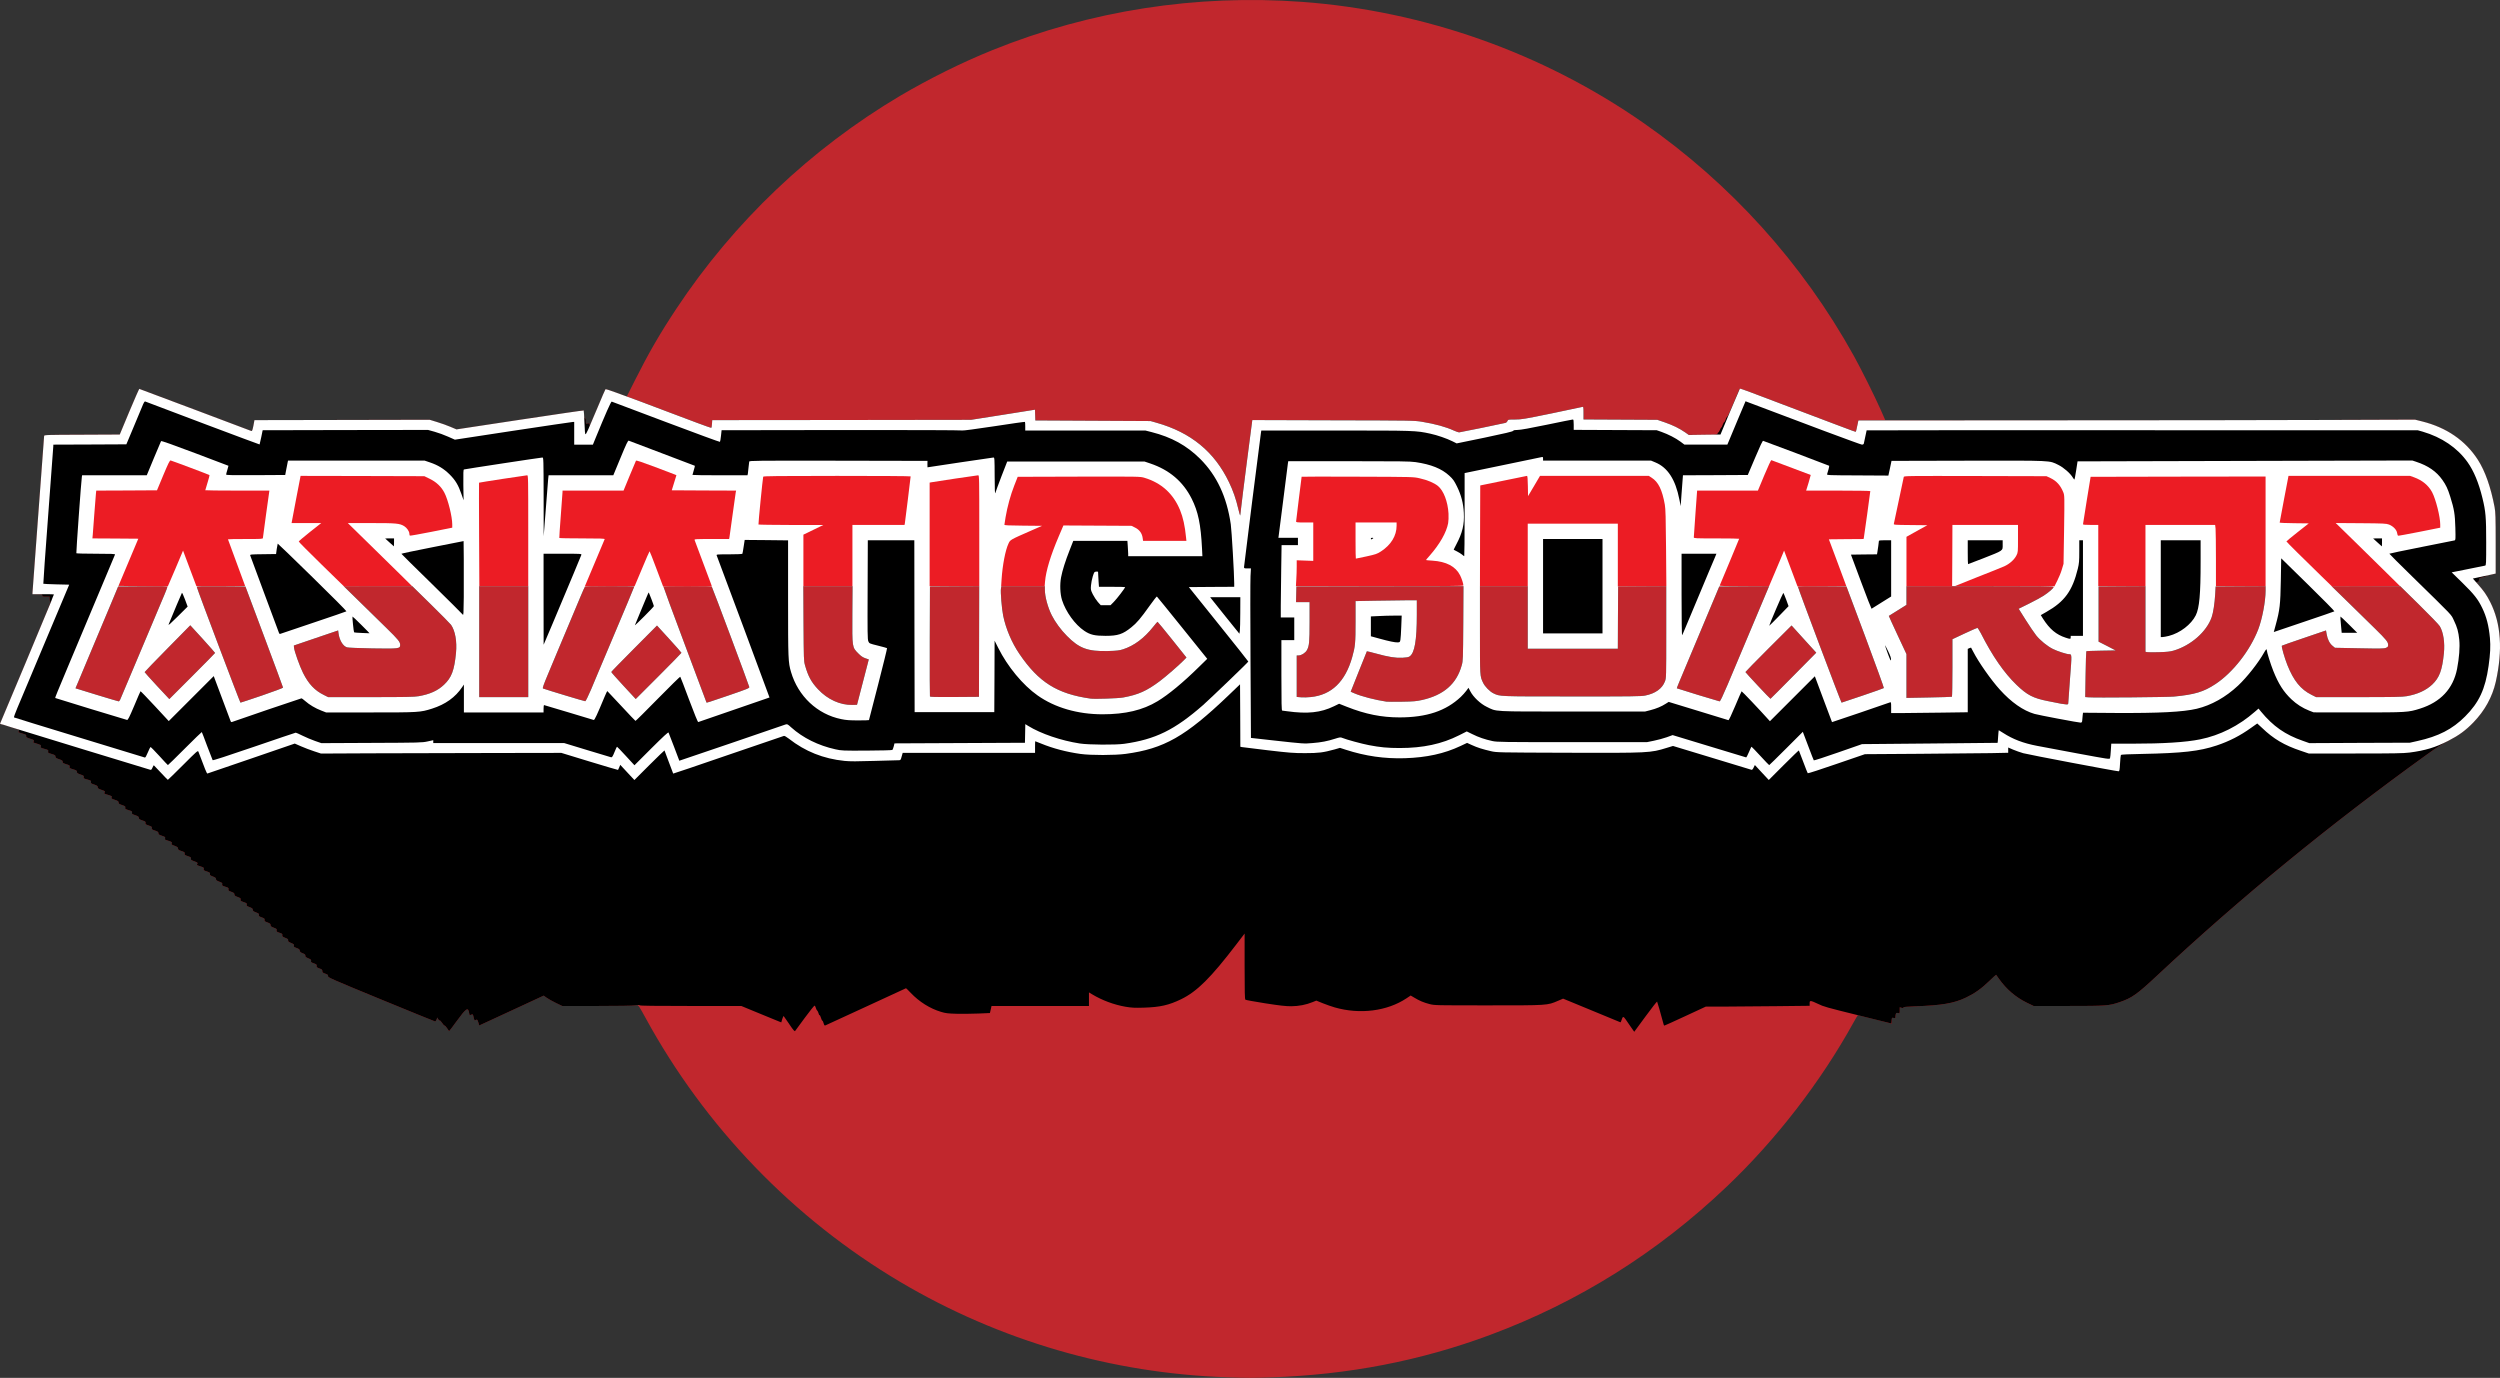 <?xml version="1.0" encoding="UTF-8" standalone="no"?>
<svg
   version="1.0"
   width="4079.541"
   height="2248.383"
   viewBox="0 0 4079.541 2248.383"
   preserveAspectRatio="xMidYMid meet"
   id="svg48"
   sodipodi:docname="auto-asiaticboard.svg"
   inkscape:version="1.1.2 (0a00cf5339, 2022-02-04, custom)"
   xmlns:inkscape="http://www.inkscape.org/namespaces/inkscape"
   xmlns:sodipodi="http://sodipodi.sourceforge.net/DTD/sodipodi-0.dtd"
   xmlns="http://www.w3.org/2000/svg"
   xmlns:svg="http://www.w3.org/2000/svg">
  <rect x="0" y="0" width="4079.541" height="2248.383" fill="#333333" stroke="none"/>
  <defs
     id="defs52" />
  <sodipodi:namedview
     id="namedview50"
     pagecolor="#ffffff"
     bordercolor="#666666"
     borderopacity="1.0"
     inkscape:pageshadow="2"
     inkscape:pageopacity="0.0"
     inkscape:pagecheckerboard="0"
     showgrid="false"
     inkscape:zoom="0.2619456"
     inkscape:cx="2040.5"
     inkscape:cy="1126.188"
     inkscape:window-width="1920"
     inkscape:window-height="1017"
     inkscape:window-x="-8"
     inkscape:window-y="-8"
     inkscape:window-maximized="1"
     inkscape:current-layer="svg48" />
  <g
     fill="#c1272d"
     id="g4"
     transform="translate(-1,-0.43)">
    <path
       d="m 2004,2247.9 c -188.4,-6.2 -372.2,-59.8 -534,-155.6 -174.6,-103.5 -318.7,-253 -416,-431.6 -9.2,-16.8 -11.6,-20.6 -12.9,-20 -0.9,0.4 -28.7,0.9 -61.9,1.1 l -60.3,0.3 -10.6,-5.1 c -5.8,-2.7 -12.7,-6.6 -15.4,-8.4 l -4.7,-3.5 -37.9,17.6 c -20.8,9.6 -44.4,20.6 -52.5,24.3 l -14.8,6.8 -1.2,-4.1 c -1.5,-5.4 -2.2,-6.1 -4.6,-4.8 -1.9,1 -2.1,0.7 -3.3,-4.3 -1.1,-5.2 -1.3,-5.4 -3.6,-4.5 -1.3,0.5 -2.6,0.9 -2.8,0.9 -0.2,0 -0.6,-1.7 -1,-3.8 -1.6,-9.8 -4.8,-7.7 -20,13.2 -6.6,9.1 -12.2,16.5 -12.5,16.5 -0.3,0.1 -1.8,-1.9 -3.3,-4.4 -1.6,-2.5 -3.5,-4.5 -4.2,-4.5 -0.7,0 -2.6,-2 -4.1,-4.4 -1.5,-2.4 -3.3,-4.2 -3.9,-4 -0.6,0.3 -1.8,-0.7 -2.5,-2.2 l -1.4,-2.6 -1.2,3.4 c -0.7,1.9 -1.7,3.2 -2.5,3 -0.8,-0.1 -40.5,-16.3 -88.2,-35.9 -81.4,-33.5 -86.8,-35.9 -86.4,-38 0.3,-1.9 -0.3,-2.5 -4.4,-4 -4.2,-1.4 -4.9,-2.1 -4.9,-4.3 0,-2.2 -0.7,-2.9 -4.9,-4.3 -4.1,-1.6 -4.7,-2.1 -4.4,-4.1 0.4,-2 -0.2,-2.6 -4.6,-4.2 -4.3,-1.5 -5,-2.1 -4.5,-3.9 0.5,-1.8 -0.2,-2.5 -4.5,-4.3 -4.1,-1.7 -5,-2.5 -4.8,-4.2 0.1,-1.7 -0.7,-2.6 -4.3,-4 -3.5,-1.3 -4.6,-2.3 -4.8,-4.3 -0.3,-2 -1.3,-2.9 -5.2,-4.3 -4.2,-1.5 -4.9,-2.1 -4.4,-3.9 0.5,-1.8 -0.2,-2.5 -4.6,-4.3 -4.2,-1.8 -5.1,-2.5 -4.8,-4.3 0.2,-1.8 -0.6,-2.5 -4.8,-4.1 -4.4,-1.7 -5,-2.3 -4.7,-4.3 0.4,-2 -0.2,-2.5 -4.7,-4 -4.6,-1.5 -5.1,-2 -4.6,-4 0.5,-2 -0.1,-2.5 -4.6,-4.2 -4.3,-1.6 -5.3,-2.4 -5.3,-4.4 0,-1.9 -0.9,-2.7 -5.1,-4.2 -4.4,-1.6 -5,-2.2 -4.7,-4.1 0.4,-2 -0.2,-2.6 -4.7,-4.2 -4.4,-1.6 -5,-2.1 -4.6,-4 0.5,-1.8 -0.2,-2.4 -4.7,-4.1 -4.2,-1.6 -5.2,-2.5 -5.2,-4.3 0,-1.8 -1,-2.7 -5.2,-4.3 -4.6,-1.7 -5.2,-2.3 -4.7,-4.1 0.5,-2 -0.2,-2.5 -5,-4.1 -4.9,-1.7 -5.5,-2.2 -5,-4.1 0.5,-1.9 -0.1,-2.5 -4.7,-4.2 -4.4,-1.6 -5.4,-2.4 -5.4,-4.3 0,-1.9 -0.9,-2.7 -5.1,-4.2 -4.4,-1.6 -5,-2.1 -4.6,-4.2 0.4,-2.1 -0.2,-2.5 -5.2,-4.1 -4.9,-1.5 -5.5,-2 -5,-4 0.5,-1.9 -0.1,-2.5 -4.7,-4.2 -4.3,-1.6 -5.4,-2.4 -5.4,-4.2 0,-1.8 -1.1,-2.7 -5.2,-4.3 -4.5,-1.7 -5.2,-2.3 -4.7,-4.1 0.4,-1.9 -0.2,-2.4 -5.1,-4.1 -5,-1.6 -5.6,-2.1 -5.1,-4.1 0.5,-2 0,-2.4 -4.7,-4 -6.9,-2.2 -6.9,-2.2 -5.7,-4.4 0.9,-1.7 0.3,-2.1 -5,-4.1 -5.2,-1.9 -5.9,-2.4 -5.4,-4.3 0.4,-1.9 -0.2,-2.4 -5.1,-4.1 -5,-1.6 -5.6,-2.2 -5.2,-4.2 0.4,-1.9 -0.3,-2.5 -5.2,-4.1 -4.6,-1.5 -5.6,-2.3 -5.6,-4.1 0,-1.9 -1.1,-2.7 -5.7,-4.5 -4.9,-1.8 -5.5,-2.3 -4.7,-3.9 0.9,-1.5 0.5,-2 -2.3,-3.2 -1.9,-0.7 -4.7,-1.7 -6.2,-2.1 -2.3,-0.5 -2.6,-1.1 -2.2,-2.9 0.5,-2.1 0,-2.5 -5.1,-4.2 -4.8,-1.6 -5.8,-2.3 -5.8,-4.3 0,-1.9 -0.9,-2.6 -5.6,-4.2 -4.9,-1.6 -5.6,-2.2 -5.2,-4.1 0.4,-2 -0.2,-2.6 -5.2,-4.2 -4.9,-1.7 -5.5,-2.2 -5.1,-4.1 0.5,-2 -0.1,-2.5 -5.2,-4.2 -4.7,-1.6 -5.7,-2.3 -5.7,-4.2 0,-1.9 -1,-2.6 -5.8,-4.3 -5.2,-1.7 -5.8,-2.2 -5.3,-4.2 0.5,-2 -0.1,-2.4 -5.5,-4 -5.4,-1.7 -6,-2.1 -5.5,-4.1 0.5,-2 -0.1,-2.5 -5.2,-4.2 -4.7,-1.6 -5.7,-2.3 -5.7,-4.2 0,-2 -1,-2.7 -6.2,-4.4 -5.4,-1.8 -6,-2.3 -5.2,-3.9 1.1,-1.9 0.4,-2.3 -7.9,-4.8 -4.5,-1.3 -4.7,-1.6 -3.2,-3.9 0.8,-1.2 -0.2,-1.9 -5.3,-3.6 -5.2,-1.8 -6.2,-2.4 -6.2,-4.4 0,-1.9 -1,-2.6 -5.8,-4.3 -5.2,-1.7 -5.8,-2.2 -5.3,-4.2 0.5,-2 0,-2.4 -5.9,-4 -5.9,-1.6 -6.4,-1.9 -5.9,-4 0.5,-2 -0.1,-2.5 -5.3,-4.2 -4.9,-1.7 -5.8,-2.4 -5.8,-4.3 0,-2.1 -0.9,-2.6 -6.3,-4.2 -5.6,-1.7 -6.2,-2.1 -5.6,-4.2 0.5,-2 -0.1,-2.4 -5.6,-4.1 -5.1,-1.6 -6,-2.2 -5.8,-3.9 0.3,-1.7 -0.7,-2.5 -5.7,-4.2 -5,-1.7 -6,-2.5 -6,-4.4 0,-2 -0.9,-2.6 -6.3,-4.2 -5.7,-1.7 -6.2,-2.1 -5.6,-4.2 0.5,-2.2 0,-2.5 -6,-4.1 -6,-1.6 -6.5,-2 -6,-4 0.6,-2.4 1,-2.2 -11.4,-6.1 -1,-0.3 -1,-0.9 -0.2,-2.3 0.9,-1.8 0.4,-2.2 -5.8,-4.2 -6,-1.9 -6.8,-2.5 -6.5,-4.4 0.4,-1.9 -0.3,-2.4 -5.9,-4 -7.6,-2.3 -7.2,-1.9 -6,-4.2 1,-1.7 -0.2,-2.3 -13.7,-6.6 -8.1,-2.6 -15.2,-4.7 -15.9,-4.7 -0.7,0 -1.2,-0.1 -1.2,-0.3 0,-0.2 18.8,-45 41.8,-99.7 28.1,-67 41.4,-99.6 40.5,-99.8 C 82.5,982 82,980.3 82,977.9 V 974 h -6 c -5.3,0 -6,-0.2 -6,-2 0,-1.8 -0.7,-2 -8,-2 -7.7,0 -8,-0.1 -8,-2.3 0,-1.2 4.3,-59 9.5,-128.2 5.2,-69.3 9.5,-126.8 9.5,-127.7 0,-1.7 3.7,-1.8 61.7,-2 l 61.7,-0.3 15.5,-37.2 c 8.6,-20.5 16,-37.3 16.4,-37.3 0.4,0 41.4,15.4 91,34.1 49.6,18.8 90.9,34.4 91.8,34.6 1.3,0.4 1.9,-1.2 3.4,-8.6 l 1.7,-9.1 105.7,-0.2 c 58.1,-0.2 122.5,-0.3 143.1,-0.3 h 37.5 l 12,3.7 c 6.6,2 16.4,5.5 21.7,7.8 l 9.7,4.1 102.5,-15.5 c 56.3,-8.6 103.1,-15.6 104,-15.6 1.3,0 1.6,1.2 1.6,6.5 0,5.1 0.3,6.5 1.5,6.5 1.1,0 1.5,1.2 1.5,4.6 0,4.5 0,4.6 3,3.9 2.7,-0.6 3,-0.4 3,1.7 0.1,2 0.2,2.1 1.1,0.6 0.5,-1 6.2,-14.2 12.5,-29.5 6.4,-15.3 11.9,-28.2 12.4,-28.7 0.5,-0.5 8.3,2 17.8,5.6 l 16.9,6.4 13.6,-27 c 22,-43.8 40.7,-76.2 67.2,-116.1 94,-141.9 219.3,-261.1 365.5,-347.8 46.8,-27.6 100.9,-54.5 150.5,-74.5 160,-64.6 332.6,-91.4 505.5,-78.7 199.5,14.8 392.8,83.3 556.5,197.3 142.6,99.3 259.5,228.7 343.6,380.3 12.4,22.4 33.8,65.4 43.9,88.1 l 7.4,16.8 287.1,0.2 c 157.8,0.2 352.3,0 432,-0.4 l 145,-0.7 11.7,2.9 c 40.1,10 70.8,31.1 91.3,62.8 11.8,18.4 21,44.5 27.2,77.2 1.5,8.3 1.8,15.8 1.8,59 v 49.5 l -7.5,1.4 c -4.1,0.8 -7.8,1.9 -8.2,2.5 -0.4,0.6 -3.1,1.6 -6,2.1 -5,1 -5.3,1.2 -5.6,4.3 -0.2,2.4 -0.8,3.2 -2.3,3.2 -1,0 -1.9,0.3 -1.9,0.6 0,0.3 2.3,3.1 5.1,6.2 6.7,7.3 12,15.2 17.5,26.1 17.7,35.1 20.6,78.2 9,130.3 -5.6,24.5 -17.9,46.9 -36.4,66 -12.8,13.2 -23.6,21.2 -40.7,30 -9.9,5 -20.2,11.6 -35,22.3 -159.8,115.2 -305.2,234.4 -440.5,360.9 -32.9,30.8 -41.3,36.7 -61.8,43.6 -17.1,5.7 -21,6 -83.1,6 h -56.6 l -11,-5.3 c -18.1,-8.8 -33.6,-22.1 -45.3,-38.7 -2.5,-3.6 -4.7,-6.7 -4.9,-6.9 -0.1,-0.2 -5.3,4.5 -11.5,10.5 -12.7,12.3 -24.1,20.3 -37.9,26.8 -19.5,9.3 -39,12.6 -83.6,14.2 -14,0.5 -18.3,1 -18.3,2 0,0.9 -0.8,1 -3,0.4 l -3,-0.9 v 5 c 0,5 0,5.1 -2.9,4.4 -2.4,-0.5 -2.9,-0.2 -3.5,1.7 -0.3,1.3 -0.6,3.3 -0.6,4.6 0,2.1 -0.3,2.3 -3,1.7 l -3,-0.7 v 5 5 l -27.2,-6.9 c -15,-3.8 -27.6,-6.9 -28,-6.9 -0.3,0 -3.7,5.5 -7.4,12.3 -53.1,96.2 -126.1,190.8 -206.2,267 -113.1,107.8 -242.1,188.7 -386.7,242.5 -113.4,42.2 -231.2,65 -357,69.2 -32.6,1.1 -37.8,1.1 -71.5,-0.1 z"
       id="path2" />
  </g>
  <g
     fill="#000000"
     id="g8"
     transform="translate(-1,-0.43)">
    <path
       d="m 1289.1,1671.8 c -4.6,-6.8 -8.8,-12.7 -9.2,-13.2 -0.4,-0.5 -1.5,1.6 -2.4,4.7 l -1.6,5.5 -14.7,-6 c -8.1,-3.3 -22.8,-9.3 -32.6,-13.4 l -17.9,-7.4 h -82.8 c -57.3,0 -82.8,-0.3 -83.1,-1.1 -0.2,-0.7 -2.3,-0.7 -6.8,0 -4,0.7 -28.2,1.1 -63,1.1 h -56.5 l -10.4,-5 c -5.7,-2.8 -12.6,-6.6 -15.2,-8.5 l -4.7,-3.4 -37.9,17.6 c -20.8,9.6 -44.4,20.6 -52.5,24.3 l -14.8,6.8 -1.2,-4.1 c -1.5,-5.4 -2.2,-6.1 -4.6,-4.8 -1.9,1 -2.1,0.7 -3.3,-4.3 -1.1,-5.2 -1.3,-5.4 -3.6,-4.5 -1.3,0.5 -2.6,0.9 -2.8,0.9 -0.2,0 -0.6,-1.7 -1,-3.8 -1.6,-9.8 -4.8,-7.7 -20,13.2 -6.6,9.1 -12.2,16.5 -12.5,16.5 -0.3,0.1 -1.8,-1.9 -3.3,-4.4 -1.6,-2.5 -3.5,-4.5 -4.2,-4.5 -0.7,0 -2.6,-2 -4.1,-4.4 -1.5,-2.4 -3.3,-4.2 -3.9,-4 -0.6,0.3 -1.8,-0.7 -2.5,-2.2 l -1.4,-2.6 -1.2,3.4 c -0.7,1.9 -1.7,3.2 -2.5,3 -0.8,-0.1 -40.5,-16.3 -88.2,-35.9 -81.4,-33.5 -86.8,-35.9 -86.4,-38 0.3,-1.9 -0.3,-2.5 -4.4,-4 -4.2,-1.4 -4.9,-2.1 -4.9,-4.3 0,-2.2 -0.7,-2.9 -4.9,-4.3 -4.1,-1.6 -4.7,-2.1 -4.4,-4.1 0.4,-2 -0.2,-2.6 -4.6,-4.2 -4.3,-1.5 -5,-2.1 -4.5,-3.9 0.5,-1.8 -0.2,-2.5 -4.5,-4.3 -4.1,-1.7 -5,-2.5 -4.8,-4.2 0.1,-1.7 -0.7,-2.6 -4.3,-4 -3.5,-1.3 -4.6,-2.3 -4.8,-4.3 -0.3,-2 -1.3,-2.9 -5.2,-4.3 -4.2,-1.5 -4.9,-2.1 -4.4,-3.9 0.5,-1.8 -0.2,-2.5 -4.6,-4.3 -4.2,-1.8 -5.1,-2.5 -4.8,-4.3 0.2,-1.8 -0.6,-2.5 -4.8,-4.1 -4.4,-1.7 -5,-2.3 -4.7,-4.3 0.4,-2 -0.2,-2.5 -4.7,-4 -4.6,-1.5 -5.1,-2 -4.6,-4 0.5,-2 -0.1,-2.5 -4.6,-4.2 -4.3,-1.6 -5.3,-2.4 -5.3,-4.4 0,-1.9 -0.9,-2.7 -5.1,-4.2 -4.4,-1.6 -5,-2.2 -4.7,-4.1 0.4,-2 -0.2,-2.6 -4.7,-4.2 -4.4,-1.6 -5,-2.1 -4.6,-4 0.5,-1.8 -0.2,-2.4 -4.7,-4.1 -4.2,-1.6 -5.2,-2.5 -5.2,-4.3 0,-1.8 -1,-2.7 -5.2,-4.3 -4.6,-1.7 -5.2,-2.3 -4.7,-4.1 0.5,-2 -0.2,-2.5 -5,-4.1 -4.9,-1.7 -5.5,-2.2 -5,-4.1 0.5,-1.9 -0.1,-2.5 -4.7,-4.2 -4.4,-1.6 -5.4,-2.4 -5.4,-4.3 0,-1.9 -0.9,-2.7 -5.1,-4.2 -4.4,-1.6 -5,-2.1 -4.6,-4.2 0.4,-2.1 -0.2,-2.5 -5.2,-4.1 -4.9,-1.5 -5.5,-2 -5,-4 0.5,-1.9 -0.1,-2.5 -4.7,-4.2 -4.3,-1.6 -5.4,-2.4 -5.4,-4.2 0,-1.8 -1.1,-2.7 -5.2,-4.3 -4.5,-1.7 -5.2,-2.3 -4.7,-4.1 0.4,-1.9 -0.2,-2.4 -5.1,-4.1 -5,-1.6 -5.6,-2.1 -5.1,-4.1 0.5,-2 0,-2.4 -4.7,-4 -6.9,-2.2 -6.9,-2.2 -5.7,-4.4 0.9,-1.7 0.3,-2.1 -5,-4.1 -5.2,-1.9 -5.9,-2.4 -5.4,-4.3 0.4,-1.9 -0.2,-2.4 -5.1,-4.1 -5,-1.6 -5.6,-2.2 -5.2,-4.2 0.4,-1.9 -0.3,-2.5 -5.2,-4.1 -4.6,-1.5 -5.6,-2.3 -5.6,-4.1 0,-1.9 -1.1,-2.7 -5.7,-4.5 -4.9,-1.8 -5.5,-2.3 -4.7,-3.9 0.9,-1.5 0.5,-2 -2.3,-3.2 -1.9,-0.7 -4.7,-1.7 -6.2,-2.1 -2.3,-0.5 -2.6,-1.1 -2.2,-2.9 0.5,-2.1 0,-2.5 -5.1,-4.2 -4.8,-1.6 -5.8,-2.3 -5.8,-4.3 0,-1.9 -0.9,-2.6 -5.6,-4.2 -4.9,-1.6 -5.6,-2.2 -5.2,-4.1 0.4,-2 -0.2,-2.6 -5.2,-4.2 -4.9,-1.7 -5.5,-2.2 -5.1,-4.1 0.5,-2 -0.1,-2.5 -5.2,-4.2 -4.7,-1.6 -5.7,-2.3 -5.7,-4.2 0,-1.9 -1,-2.6 -5.8,-4.3 -5.2,-1.7 -5.8,-2.2 -5.3,-4.2 0.5,-2 -0.1,-2.4 -5.5,-4 -5.4,-1.7 -6,-2.1 -5.5,-4.1 0.5,-2 -0.1,-2.5 -5.2,-4.2 -4.7,-1.6 -5.7,-2.3 -5.7,-4.2 0,-2 -1,-2.7 -6.2,-4.4 -5.4,-1.8 -6,-2.3 -5.2,-3.9 1.1,-1.9 0.4,-2.3 -7.9,-4.8 -4.5,-1.3 -4.7,-1.6 -3.2,-3.9 0.8,-1.2 -0.2,-1.9 -5.3,-3.6 -5.2,-1.8 -6.2,-2.4 -6.2,-4.4 0,-1.9 -1,-2.6 -5.8,-4.3 -5.2,-1.7 -5.8,-2.2 -5.3,-4.2 0.5,-2 0,-2.4 -5.9,-4 -5.9,-1.6 -6.4,-1.9 -5.9,-4 0.5,-2 -0.1,-2.5 -5.3,-4.2 -4.9,-1.7 -5.8,-2.4 -5.8,-4.3 0,-2.1 -0.9,-2.6 -6.3,-4.2 -5.6,-1.7 -6.2,-2.1 -5.6,-4.2 0.5,-2 -0.1,-2.4 -5.6,-4.1 -5.1,-1.6 -6,-2.2 -5.8,-3.9 0.3,-1.7 -0.7,-2.5 -5.7,-4.2 -5,-1.7 -6,-2.5 -6,-4.4 0,-2 -0.9,-2.6 -6.3,-4.2 -5.7,-1.7 -6.2,-2.1 -5.6,-4.2 0.5,-2.2 0,-2.5 -6,-4.1 -6,-1.6 -6.5,-2 -6,-4 0.6,-2.4 1,-2.2 -11.4,-6.1 -1,-0.3 -1,-0.9 -0.2,-2.3 0.9,-1.8 0.4,-2.2 -5.8,-4.2 -6,-1.9 -6.8,-2.5 -6.5,-4.4 0.4,-1.9 -0.3,-2.4 -5.9,-4 -7.6,-2.3 -7.2,-1.9 -6,-4.2 1,-1.7 -0.2,-2.3 -13.7,-6.6 -8.1,-2.6 -15.2,-4.7 -15.9,-4.7 -0.7,0 -1.2,-0.1 -1.2,-0.3 0,-0.2 18.8,-45 41.8,-99.7 28.1,-67 41.4,-99.6 40.5,-99.8 C 82.5,982 82,980.3 82,977.9 V 974 h -6 c -5.3,0 -6,-0.2 -6,-2 0,-1.8 -0.7,-2 -8,-2 -7.7,0 -8,-0.1 -8,-2.3 0,-1.2 4.3,-59 9.5,-128.2 5.2,-69.3 9.5,-126.8 9.5,-127.7 0,-1.7 3.7,-1.8 61.7,-2 l 61.7,-0.3 15.5,-37.2 c 8.6,-20.5 16,-37.3 16.4,-37.3 0.4,0 41.4,15.4 91,34.1 49.6,18.8 90.9,34.4 91.8,34.6 1.3,0.4 1.9,-1.2 3.4,-8.6 l 1.7,-9.1 105.7,-0.2 c 58.1,-0.2 122.5,-0.3 143.1,-0.3 h 37.5 l 12,3.7 c 6.6,2 16.4,5.5 21.7,7.8 l 9.7,4.1 102.5,-15.5 c 56.3,-8.6 103.1,-15.6 104,-15.6 1.3,0 1.6,1.2 1.6,6.5 0,5.1 0.3,6.5 1.5,6.5 1.1,0 1.5,1.2 1.5,4.6 0,4.5 0,4.6 3,3.9 2.7,-0.6 3,-0.4 3,1.7 0.1,2 0.2,2.1 1.1,0.6 0.5,-1 6.2,-14.2 12.5,-29.5 6.4,-15.3 11.9,-28.2 12.4,-28.7 0.4,-0.4 8.2,2 17.2,5.4 8.9,3.4 17,6.3 17.8,6.5 0.8,0.2 11.9,4.2 24.5,9 12.7,4.8 32.9,12.4 45,17 12.1,4.6 32.3,12.2 44.9,16.9 12.6,4.8 23.1,8.4 23.4,8.1 0.3,-0.3 0.8,-3.2 1,-6.5 l 0.4,-6 211.2,-0.2 211.1,-0.3 49.5,-7.8 c 27.2,-4.2 50.7,-8 52.2,-8.3 l 2.7,-0.5 0.3,8.8 0.3,8.8 94,0.5 94,0.5 9.5,2.7 c 56.3,15.9 94.7,47.4 118.6,97.3 6.5,13.5 11.3,27.3 14.9,42.8 1.5,6.4 3,11.6 3.2,11.4 0.2,-0.2 0.8,-4.9 1.3,-10.3 0.5,-5.4 4.9,-40.4 9.7,-77.7 l 8.8,-67.8 132,0.4 c 129.4,0.3 132.3,0.3 145,2.4 21.6,3.6 38.5,8.2 52.1,14.4 3.6,1.6 7.3,2.9 8.3,2.9 1.3,0 68.1,-13.6 75.7,-15.5 1.1,-0.2 2.6,-1.6 3.2,-3 1.1,-2.5 1.3,-2.5 12.5,-2.5 10.4,0 15,-0.8 59.8,-10 26.6,-5.6 49.2,-10.3 50.2,-10.6 1.5,-0.5 1.7,0.4 1.7,10 v 10.5 l 60.3,0.3 60.2,0.3 12.5,4.3 c 12.7,4.4 24.6,10.3 33.5,16.6 l 5,3.6 h 23.3 c 22.5,0 23.4,-0.1 23.9,-2 0.3,-1.1 0.9,-2 1.4,-2 0.5,0 1.6,-1.8 2.5,-4 0.9,-2.2 1.9,-4 2.3,-4 0.5,0 1.4,-1.8 2.1,-4.1 0.8,-2.3 1.9,-4.3 2.6,-4.6 0.6,-0.2 1.7,-2.2 2.4,-4.4 0.7,-2.1 1.6,-3.9 2,-3.9 1,0 4.8,-8 13.2,-28.3 3.9,-9.5 7.4,-17.5 7.7,-17.9 0.4,-0.4 7.8,2 16.6,5.3 8.8,3.3 27.7,10.5 42,15.9 38.2,14.4 68.8,26 97,36.7 29.8,11.3 33.5,12.6 33.9,12.2 0.2,-0.2 1.2,-4.4 2.2,-9.4 l 1.9,-9 313.5,-0.2 c 172.4,0 376.8,-0.3 454.2,-0.6 l 140.7,-0.5 11.6,2.9 c 39.9,10 70.6,31.1 91,62.7 11.8,18.4 21,44.5 27.2,77.2 1.5,8.3 1.8,15.8 1.8,59 v 49.5 l -7.5,1.4 c -4.1,0.8 -7.8,1.9 -8.2,2.5 -0.4,0.6 -3.1,1.6 -6,2.1 -5,1 -5.3,1.2 -5.6,4.3 -0.2,2.4 -0.8,3.2 -2.3,3.2 -1,0 -1.9,0.3 -1.9,0.6 0,0.3 2.3,3.1 5.1,6.2 6.7,7.3 12,15.2 17.5,26.1 17.7,35.1 20.6,78.2 9,130.3 -5.6,24.5 -17.9,46.9 -36.4,66 -12.8,13.2 -23.6,21.2 -40.7,30 -9.9,5 -20.2,11.6 -35,22.3 -159.8,115.2 -305.2,234.4 -440.5,360.9 -32.9,30.8 -41.3,36.7 -61.8,43.6 -17.1,5.7 -21,6 -83.1,6 h -56.6 l -11,-5.3 c -18.1,-8.8 -33.6,-22.1 -45.3,-38.7 -2.5,-3.6 -4.7,-6.7 -4.9,-6.9 -0.1,-0.2 -5.3,4.5 -11.5,10.5 -12.7,12.3 -24.1,20.3 -37.9,26.8 -19.5,9.3 -39,12.6 -83.6,14.2 -14,0.5 -18.3,1 -18.3,2 0,0.9 -0.8,1 -3,0.4 l -3,-0.9 v 5 c 0,5 0,5.1 -2.9,4.4 -2.4,-0.5 -2.9,-0.2 -3.5,1.7 -0.3,1.3 -0.6,3.3 -0.6,4.6 0,2.1 -0.3,2.3 -2.9,1.7 -3,-0.6 -3,-0.6 -3.3,4.2 l -0.3,4.9 -55.2,-13.7 c -50.2,-12.4 -56.1,-14 -64.5,-18.3 -5.1,-2.5 -10.3,-4.6 -11.5,-4.6 -2,0 -2.3,0.5 -2.3,3.8 v 3.9 l -52.7,0.6 c -28.9,0.4 -67,0.7 -84.7,0.7 h -32 l -33.4,15.5 c -18.3,8.5 -33.7,15.5 -34.2,15.5 -0.4,0 -1,-0.8 -1.2,-1.7 -5.2,-19.2 -10.2,-36.9 -10.7,-37.5 -0.3,-0.3 -8.9,10.6 -19,24.4 l -18.3,24.9 -5.2,-7.4 c -2.8,-4 -6.7,-9.7 -8.6,-12.5 -3.9,-5.7 -5,-5.6 -6.9,0.8 -0.7,2.2 -1.5,3.9 -1.9,3.6 -0.4,-0.2 -21.6,-9 -47.2,-19.5 l -46.3,-19.1 -8.4,3.6 c -17.5,7.5 -16.1,7.4 -113.9,7.4 -85.5,0 -87.2,0 -95.5,-2.1 -9.7,-2.5 -16.6,-5.4 -25,-10.5 l -5.9,-3.5 -6.9,4.6 c -31.6,21 -76.1,26.6 -117.1,14.8 -4.7,-1.3 -13.3,-4.4 -19.2,-6.7 l -10.8,-4.4 -5.9,2.4 c -11,4.5 -22.7,6.7 -35.1,6.8 -9,0 -18.1,-1 -42.5,-4.8 -17,-2.7 -31.6,-5.3 -32.2,-5.9 -1,-0.7 -1.3,-12.8 -1.3,-54.4 v -53.5 l -13.6,17.8 c -41.6,54.4 -64,76.7 -89.9,89.3 -19.9,9.7 -34.5,13 -60.5,13.8 -15.8,0.5 -20.2,0.2 -30.5,-1.5 -18.7,-3.3 -37.9,-10.4 -54.2,-20.2 l -5.3,-3.2 v 11.1 11.1 h -79.5 -79.5 l -0.6,2.8 c -0.3,1.5 -0.9,4.1 -1.3,5.7 l -0.7,3 -18.5,0.8 c -10.1,0.4 -26,0.6 -35.4,0.4 -14.8,-0.4 -18.1,-0.8 -25.8,-3.1 -18.1,-5.4 -35.6,-16.4 -49.5,-31 -4,-4.2 -7.4,-7.6 -7.7,-7.6 -0.3,0 -29.6,13.6 -65.2,30.1 -35.7,16.6 -65.6,30.3 -66.5,30.6 -1.3,0.4 -1.9,-0.5 -2.8,-3.6 -0.6,-2.3 -1.5,-4.1 -2,-4.1 -0.5,0 -1.6,-2.1 -2.3,-4.7 -0.8,-2.7 -1.8,-4.6 -2.2,-4.3 -0.5,0.3 -1.3,-1.1 -1.7,-3 -0.5,-1.9 -1.5,-4 -2.3,-4.6 -0.7,-0.5 -1.7,-2.5 -2.2,-4.4 -0.5,-1.8 -1.4,-3.5 -1.9,-3.7 -0.6,-0.2 -7.8,8.7 -16,19.9 -8.2,11.1 -15.4,20.8 -15.9,21.6 -0.8,1 -3,-1.5 -9.4,-11 z m 120,-558.3 9.6,-37 -5.6,-1.9 c -4.2,-1.5 -7.1,-3.4 -11.6,-8 -10,-10.1 -9.9,-9.4 -9.6,-63.8 l 0.3,-45.8 h -40.2 -40.1 l 0.3,60.8 c 0.4,58.7 0.4,61 2.5,68.4 4.9,17.5 10.2,27.3 21.1,38.9 15.6,16.7 36.3,26.1 56.2,25.6 l 7.5,-0.2 z m 1966.9,34.3 c 0,-1.3 1.3,-19.4 2.9,-40.3 3.1,-39.9 3.1,-39.5 -1.5,-39.5 -4,0 -19.4,-5 -26.3,-8.5 -9.3,-4.6 -20.8,-14 -27.4,-22.2 -3,-3.7 -10.7,-15.1 -17.1,-25.2 l -11.5,-18.3 16.8,-8.3 c 9.3,-4.6 20,-10.4 23.8,-12.9 8.7,-5.7 16.3,-12.3 16.3,-14.2 0,-1.2 -17.2,-1.4 -120,-1.4 h -120 v 15.3 15.2 l -14.2,8.9 c -7.9,5 -14.4,9 -14.6,9.1 -0.1,0.1 6.3,14.2 14.3,31.3 l 14.5,31 v 35.8 35.7 l 36.7,-0.7 c 20.2,-0.4 37,-0.9 37.5,-1.2 0.4,-0.3 0.8,-21.5 0.8,-47.2 v -46.7 l 19.8,-9.3 c 10.8,-5 20.2,-9.2 20.9,-9.2 0.6,0 3.2,4 5.7,8.8 18.8,37.1 37.9,64.7 58.2,84.2 17.3,16.7 27.3,21.8 51.2,26.5 9.2,1.8 19,3.7 21.7,4.3 2.8,0.5 6.5,1 8.3,1.1 2.7,0.1 3.2,-0.3 3.2,-2.1 z M 428.7,1135.3 c 18.8,-6.5 34.3,-12.2 34.2,-12.8 0,-0.5 -13.8,-37.9 -30.7,-83 l -30.7,-82 -39.8,-0.3 c -33.3,-0.2 -39.8,0 -39.5,1.1 1.2,5.4 70.5,188.7 71.2,188.7 0.6,0 16.4,-5.3 35.3,-11.7 z m 761.1,0 c 30.9,-10.6 34.3,-12 33.9,-13.8 -0.6,-3.2 -59.9,-161.9 -61,-163.2 -0.7,-1 -9.9,-1.3 -39.8,-1.3 -21.3,0 -39,0.3 -39.2,0.8 -0.2,0.4 15.5,43 34.9,94.7 19.4,51.7 35.3,94.1 35.3,94.3 0.2,0.6 4,-0.6 35.9,-11.5 z m 1850.9,0.1 c 18.6,-6.3 34.1,-11.8 34.4,-12.2 0.4,-0.4 -13.2,-37.8 -30.1,-83.2 l -30.9,-82.5 -39.5,-0.3 c -29.1,-0.2 -39.6,0.1 -39.6,0.9 0,2.1 70.3,188.9 71.1,188.9 0.4,0 16,-5.2 34.6,-11.6 z m -719.2,7.3 c 35.4,-8 56.3,-26.2 64.7,-56.4 2.2,-7.6 2.2,-9.7 2.6,-68.6 l 0.3,-60.7 -136.3,0.2 -136.3,0.3 -0.3,12.8 -0.3,12.7 h 11.1 11 v 32 c 0,33.4 -0.6,39.5 -4.3,46.3 -2.5,4.5 -9,8.7 -13.5,8.7 h -3.2 v 33.9 33.8 l 7,0.6 c 3.8,0.3 11,0.2 16,-0.4 33.8,-3.4 56.2,-25.1 67.5,-64.9 5,-17.6 5.5,-23 5.5,-58.4 v -33.3 l 31.7,-0.6 c 17.4,-0.4 39.9,-0.7 50,-0.7 h 18.3 v 23.3 c 0,42.5 -3.6,62.9 -11.9,68.4 -1.8,1.2 -5.4,1.8 -11.8,2.1 -11.1,0.5 -22.6,-1.3 -43.2,-7 -7.9,-2.1 -14.4,-3.8 -14.6,-3.6 -0.1,0.2 -6.1,15.1 -13.3,33.1 l -13.1,32.9 5.5,2.4 c 11.5,5.1 34.6,11.1 52.9,13.8 1.7,0.2 12.9,0.3 25,0.1 19.1,-0.3 23.5,-0.7 33,-2.8 z M 197,1142.3 c 1.2,-2.7 23.9,-56.5 32,-75.8 2.1,-4.9 9.9,-23.6 17.5,-41.5 7.6,-17.9 14.9,-35.2 16.2,-38.5 1.4,-3.3 4.5,-10.6 6.9,-16.3 2.4,-5.7 4.4,-10.9 4.4,-11.8 0,-1.2 -5.4,-1.4 -40.1,-1.2 l -40.1,0.3 -3.3,8 c -1.8,4.4 -6.2,15 -9.8,23.5 -3.6,8.5 -10.1,24.1 -14.5,34.5 -4.4,10.5 -13.2,31.6 -19.7,47 -6.5,15.4 -14.1,33.7 -17,40.6 l -5.3,12.5 34.7,10.7 c 19,5.8 35.1,10.6 35.7,10.6 0.6,0.1 1.7,-1.1 2.4,-2.6 z M 965.3,1126 c 4.3,-10.2 9.3,-22.1 11.1,-26.5 1.8,-4.4 9.5,-22.6 17.1,-40.5 7.5,-17.9 15.4,-36.5 17.5,-41.5 2.1,-4.9 8.5,-20.3 14.4,-34.2 5.8,-13.9 10.6,-25.5 10.6,-25.8 0,-0.3 -17.9,-0.5 -39.9,-0.5 -30.7,0 -40.1,0.3 -40.8,1.3 -0.5,0.6 -3.6,7.5 -6.8,15.2 -3.2,7.7 -9,21.4 -12.8,30.5 -13.3,31.7 -20,47.6 -25.2,60 -2.8,6.9 -9.6,23.1 -15,35.9 -7.6,18.1 -9.5,23.6 -8.4,24 7.4,2.7 67.7,20.9 68.9,20.8 0.8,-0.1 4.5,-7.6 9.3,-18.7 z m 1855,-8.7 c 6.4,-15.3 19.8,-47.1 29.8,-70.8 10,-23.6 19.8,-47 21.9,-52 2.1,-4.9 6.5,-15.4 9.8,-23.3 l 6,-14.2 -40.6,0.2 -40.7,0.3 -5.6,13.5 c -3.1,7.4 -8.7,20.6 -12.3,29.3 -3.6,8.6 -9.5,22.6 -13,31 -3.5,8.3 -10.6,25.1 -15.6,37.2 -19,45.1 -23,54.8 -22.7,55.1 0.5,0.5 68.3,21.2 69.7,21.3 1.1,0.1 4.9,-7.9 13.3,-27.6 z M 352,1065.9 c 0,-0.3 -9.1,-10.6 -20.2,-22.9 l -20.3,-22.2 -37.2,37.8 c -20.5,20.8 -37.3,38.2 -37.3,38.6 0,0.4 9.1,10.5 20.1,22.4 l 20.2,21.6 37.3,-37.3 c 20.6,-20.6 37.4,-37.7 37.4,-38 z m 761,-0.2 c 0,-0.5 -9,-10.6 -20,-22.7 l -19.9,-21.8 -37.3,37.5 c -20.5,20.6 -37.3,37.8 -37.3,38.3 0,0.6 9,10.7 19.9,22.5 l 20,21.6 37.3,-37.3 c 20.5,-20.5 37.3,-37.7 37.3,-38.1 z m 720.9,72.9 c 24.8,-4.6 38.3,-10.7 59.7,-26.7 10,-7.5 31.2,-25.9 38.7,-33.6 l 4.8,-4.9 -23.3,-29.2 c -12.8,-16 -23.6,-29.1 -23.9,-29.1 -0.3,-0.1 -3.5,3.6 -7.1,8.2 -14.9,18.7 -31.2,30.9 -49.3,36.7 -5.9,1.9 -9.9,2.4 -24.7,2.8 -32.8,0.8 -46.7,-4.3 -66.8,-24.7 -9.8,-9.8 -19.4,-23 -24.7,-33.6 -6.6,-13.2 -11.3,-30.6 -11.3,-42.1 V 957 h -35.5 -35.4 l -0.7,3.7 c -1,5.3 1.3,33 3.6,44.5 4.4,21.3 14,44 26.5,62.3 31.3,46.2 61.6,65.2 116,72.9 7.1,1 45.3,-0.3 53.4,-1.8 z m 1093.8,-35.6 37.1,-37.5 -20.2,-22.2 -20.1,-22.2 -37.8,37.7 c -20.7,20.7 -37.6,38 -37.5,38.3 0.6,1.4 40.3,43.9 40.9,43.6 0.3,-0.1 17.3,-17.1 37.6,-37.7 z m 620.8,34.1 c 33.9,-3.3 48.3,-7.6 67.7,-20.4 28.4,-18.7 56.4,-54.6 69.8,-89.2 6.5,-16.9 12,-45.9 12,-63.1 V 957 l -40.7,0.2 -40.8,0.3 -0.7,12.5 c -0.9,15.5 -3.2,30.2 -5.8,37.7 -8.3,23.7 -33.9,46.1 -62,54.4 -5.9,1.7 -11,2.2 -24.2,2.6 -9.2,0.3 -17.9,0.2 -19.3,-0.1 L 3502,1064 V 1010.5 957 l -38.2,0.2 -38.3,0.3 v 45 45 l 14,7.1 13.9,7.2 -23.6,0.4 c -13,0.2 -24,0.6 -24.3,1 -0.3,0.3 -0.9,17.2 -1.2,37.6 l -0.6,37.1 5.4,0.4 c 10.7,0.9 128.6,-0.2 139.4,-1.2 z m -2864.4,-0.6 c 18.3,-3.2 31.3,-9 41.5,-18.8 12.3,-11.6 16.7,-23.3 19.5,-51.8 1.8,-18.7 -1.3,-36.2 -8.1,-45.9 -1.4,-1.9 -16.2,-16.9 -32.9,-33.3 L 673.8,957 h -55.9 l -55.9,0.1 26.7,26.1 c 14.8,14.5 34.2,33.4 43.2,42.3 19,18.6 22.1,22.4 22.1,27.2 0,6.3 -1.6,6.5 -45.3,5.8 -21,-0.4 -39.7,-1.1 -41.4,-1.7 -6.6,-1.9 -12.4,-11.6 -13.9,-22.9 l -0.6,-4.7 -36.2,12.3 -36.1,12.3 0.3,3.4 c 0.5,5.9 9.1,30 14.7,41.3 9.1,18.1 19.1,28.7 34,36 l 7,3.5 h 69.6 c 56.8,0 71.2,-0.3 78,-1.5 z m 178.9,-89 V 957 h -40 -40 v 90.5 90.5 h 40 40 z m 735.7,-0.3 0.2,-90.2 -40.2,0.2 -40.2,0.3 -0.3,89 c -0.1,49 0,89.6 0.3,90.3 0.3,1 8.9,1.2 40.2,1 l 39.8,-0.3 z m 2329.4,89.3 c 17.7,-3.1 31.6,-9.4 41.8,-19 11.8,-11.2 16.3,-23.3 19.1,-51.3 1.7,-17.1 -0.8,-33.9 -6.7,-43.9 -1.3,-2.3 -16.4,-18 -33.5,-34.8 l -31,-30.5 h -56 l -55.9,0.1 27.8,27.1 c 15.3,15 34.7,34 43.2,42.3 17.9,17.6 21.1,21.5 21.1,26.2 0,3 -0.5,3.6 -3.6,4.9 -3.1,1.3 -9,1.4 -43.4,0.7 l -39.8,-0.8 -3.8,-3.1 c -4.8,-3.8 -8.3,-10.7 -9.7,-18.9 l -1.1,-6.3 -35.5,12.1 c -19.6,6.6 -36,12.4 -36.5,12.8 -1.1,0.9 4.4,20.1 9,31.6 10.3,25.7 21.6,39.6 39.3,48.5 l 7.6,3.8 h 69.6 c 56.7,0 71.2,-0.3 78,-1.5 z m -1242.3,-1.1 c 16.4,-3.3 27.6,-11.3 32,-22.9 2.2,-5.6 2.2,-6.2 2.2,-80.6 V 957 l -39.2,0.2 -39.3,0.3 -0.3,50.8 -0.2,50.7 h -73.5 -73.5 v -51 -51 h -39 -39 v 71.8 c 0,76.8 -0.1,74.7 5.1,85.7 2.9,6.2 10.9,14.4 16.9,17.3 10.9,5.2 7,5.1 127.8,5.1 97.9,0.1 113.3,-0.1 120,-1.5 z"
       id="path6" />
  </g>
  <g
     fill="#ffffff"
     id="g18"
     transform="translate(-1,-0.43)">
    <path
       d="m 263.5,1261.3 c -6,-6.5 -11.1,-11.9 -11.4,-12 -0.3,-0.2 -1.4,1.6 -2.3,3.8 -1.3,3.1 -2.1,3.9 -3.5,3.5 -1,-0.3 -49.7,-15.2 -108.3,-33 C 79.4,1205.7 25.2,1189.1 17.5,1186.6 9.8,1184 2.9,1182 2.2,1182 c -0.8,0 -1.2,-0.6 -0.9,-1.2 0.3,-0.7 19,-45.4 41.7,-99.3 22.6,-53.9 41.3,-98.8 41.5,-99.7 0.2,-0.9 1.3,-3.8 2.4,-6.4 1.2,-2.6 2.1,-4.8 2.1,-5 0,-0.2 -7.9,-0.4 -17.5,-0.4 H 54 v -2.3 c 0,-1.2 4.3,-59 9.5,-128.2 5.2,-69.3 9.5,-126.8 9.5,-127.7 0,-1.7 3.7,-1.8 61.7,-2 l 61.7,-0.3 15.5,-37.2 c 8.6,-20.5 16,-37.3 16.4,-37.3 0.4,0 41.4,15.4 91,34.1 49.6,18.8 90.9,34.4 91.8,34.6 1.3,0.4 1.9,-1.2 3.4,-8.6 l 1.7,-9.1 105.7,-0.2 c 58.1,-0.2 122.5,-0.3 143.1,-0.3 h 37.5 l 12,3.7 c 6.6,2 16.4,5.5 21.7,7.8 l 9.7,4.1 103.5,-15.7 c 57,-8.6 103.8,-15.5 104.1,-15.2 0.3,0.3 0.8,9.1 1.2,19.7 0.4,12.8 1,19.1 1.7,19.1 1.3,-0.1 4.2,-6.5 20.3,-45 6.3,-15.1 11.8,-27.9 12.3,-28.4 0.4,-0.4 8.2,2 17.2,5.4 8.9,3.4 17,6.3 17.8,6.5 0.8,0.2 11.9,4.2 24.5,9 12.7,4.8 32.9,12.4 45,17 12.1,4.6 32.3,12.2 44.9,16.9 12.6,4.8 23.1,8.4 23.4,8.1 0.3,-0.3 0.8,-3.2 1,-6.5 l 0.4,-6 211.2,-0.2 211.1,-0.3 49.5,-7.8 c 27.2,-4.2 50.7,-8 52.2,-8.3 l 2.7,-0.5 0.3,8.8 0.3,8.8 94,0.5 94,0.5 9.5,2.7 c 56.3,15.9 94.7,47.4 118.6,97.3 6.5,13.5 11.3,27.3 14.9,42.8 1.5,6.4 3,11.6 3.2,11.4 0.2,-0.2 0.8,-4.9 1.3,-10.3 0.5,-5.4 4.9,-40.4 9.7,-77.7 l 8.8,-67.8 132,0.4 c 129.4,0.3 132.3,0.3 145,2.4 21.6,3.6 38.5,8.2 52.1,14.4 3.6,1.6 7.3,2.9 8.3,2.9 1.3,0 68.1,-13.6 75.7,-15.5 1.1,-0.2 2.6,-1.6 3.2,-3 1.1,-2.5 1.3,-2.5 12.5,-2.5 10.4,0 15,-0.8 59.8,-10 26.6,-5.6 49.2,-10.3 50.2,-10.6 1.5,-0.5 1.7,0.4 1.7,10 v 10.5 l 60.3,0.3 60.2,0.3 12.5,4.3 c 12.9,4.5 23.4,9.6 33.2,16.4 l 5.6,4 25.9,-0.4 25.8,-0.3 15.5,-37.2 c 8.6,-20.4 15.8,-37.4 16.1,-37.7 0.2,-0.3 7.7,2.2 16.4,5.5 8.8,3.3 27.7,10.5 42,15.9 38.2,14.4 68.8,26 97,36.7 29.8,11.3 33.5,12.6 33.9,12.2 0.2,-0.2 1.2,-4.4 2.2,-9.4 l 1.9,-9 313.5,-0.2 c 172.4,0 376.8,-0.3 454.2,-0.6 l 140.7,-0.5 11.6,2.9 c 39.9,10 70.6,31.1 91,62.7 11.8,18.4 21,44.5 27.2,77.2 1.5,8.3 1.8,15.8 1.8,59 v 49.4 l -8.5,1.9 c -4.7,1 -13.1,2.8 -18.6,4 l -10.2,2.2 8,9 c 9.8,11 14.5,17.7 20.4,29.4 17.7,35.1 20.6,78.2 9,130.3 -5.6,24.5 -17.9,46.9 -36.4,66 -12.9,13.3 -23.7,21.2 -41.2,30.2 -21,10.7 -37.3,15.7 -63.3,19.1 -9.8,1.2 -25,1.5 -88,1.5 h -76.3 l -12.9,-4.4 c -27,-9 -44.7,-19.5 -63.4,-37.5 -4.1,-3.9 -7.5,-7.1 -7.7,-7.1 -0.2,0 -4.6,3.1 -9.9,7 -17.7,12.8 -35.9,22.1 -56.3,28.9 -28.2,9.4 -55.5,12.5 -121.7,13.8 -20.6,0.3 -34.3,1 -34.6,1.6 -0.4,0.5 -1,6.8 -1.4,13.8 -0.6,11.2 -1,12.9 -2.4,12.9 -4.1,0 -147.5,-27.2 -155.6,-29.5 -4.9,-1.4 -12.5,-4.1 -16.7,-5.9 l -7.8,-3.4 v 4.3 4.3 l -28.2,0.6 c -15.6,0.3 -68.2,0.8 -116.9,1.1 l -88.7,0.6 -46.3,15.9 c -25.5,8.8 -46.6,15.7 -47,15.2 -0.4,-0.4 -3.7,-8.8 -7.4,-18.7 -3.7,-9.9 -6.9,-18.2 -7.1,-18.5 -0.3,-0.2 -11.4,10.5 -24.8,23.9 l -24.3,24.3 -11.4,-12.2 -11.3,-12.2 -2,4.1 c -1.3,2.8 -2.5,4 -3.5,3.7 -0.9,-0.3 -30.1,-9.1 -64.8,-19.7 l -63.3,-19.2 -10.2,3.1 c -26.8,8.3 -28.1,8.4 -162.3,8 -114.2,-0.4 -115.1,-0.4 -124.6,-2.6 -13.4,-3.1 -22.1,-5.8 -31.2,-10 l -7.7,-3.5 -10.8,5.1 c -26.2,12.4 -55.3,18.8 -90.8,19.9 -33.3,1 -64.1,-3.4 -96.3,-13.8 l -9.5,-3.1 -9,2.6 c -18.5,5.1 -25.7,6 -48.1,6 -18.8,0 -25.2,-0.5 -61,-4.7 -22,-2.6 -41,-5 -42.2,-5.2 l -2.3,-0.5 -0.2,-51 -0.3,-50.9 -19.2,18.4 c -69.9,66.8 -104.7,86.6 -167.3,95.1 -17.6,2.4 -56.9,2.5 -74,0.1 -22.7,-3.2 -44.8,-9 -63.8,-16.8 -5.3,-2.1 -9.7,-3.9 -9.9,-3.9 -0.2,0 -0.3,4.3 -0.3,9.5 v 9.5 h -108 -108 l -1.7,6 c -1.5,5.7 -1.8,6 -4.7,6 -1.7,0 -19.7,0.5 -40,1.1 -28.1,0.9 -39.6,0.9 -48.4,0 -34.6,-3.5 -64.3,-15.4 -91,-36.3 -3.7,-2.9 -7.1,-4.8 -8,-4.5 -1,0.2 -41.9,14.2 -91.1,31.1 -49.1,16.9 -89.4,30.6 -89.6,30.4 -0.1,-0.2 -3.3,-8.6 -7.1,-18.8 -3.7,-10.2 -6.9,-18.7 -7.1,-19 -0.2,-0.2 -11.3,10.6 -24.8,24 l -24.3,24.3 -7.4,-7.9 c -4.1,-4.3 -9.3,-9.9 -11.5,-12.4 l -4.2,-4.5 -1.6,4 c -1,2.2 -1.8,4.1 -2,4.3 -0.1,0.2 -21,-6 -46.4,-13.7 L 917,1229 l -114.3,0.2 c -62.8,0.1 -151,0.3 -196.1,0.5 l -81.8,0.4 -11.2,-3.7 c -6.1,-2 -15.7,-5.6 -21.3,-8.1 l -10.3,-4.5 -70.7,24.3 c -39,13.3 -71.3,24.4 -71.9,24.6 -0.9,0.3 -4.2,-7.8 -14.6,-35.6 -0.9,-2.4 -2.2,-1.2 -25.1,21.7 -13.3,13.3 -24.5,24.2 -24.8,24.2 -0.3,0 -5.4,-5.3 -11.4,-11.7 z m 39.2,-39.5 c 15,-15 27.4,-27 27.6,-26.8 0.3,0.3 4.2,10.5 8.7,22.7 4.6,12.2 8.6,22.6 9,23.2 0.4,0.7 23.6,-6.8 67.6,-21.9 36.8,-12.6 67.4,-23 68,-23 0.7,0 5.6,2.2 11,4.9 5.5,2.7 14.6,6.6 20.4,8.6 l 10.4,3.6 82.1,-0.4 c 77.7,-0.3 82.5,-0.4 91.3,-2.4 l 9.2,-2 v 2.4 2.3 h 106.9 106.8 l 37.4,11.4 c 20.6,6.3 38.2,11.6 39.2,11.8 1.5,0.2 2.6,-1.4 5.4,-8.4 1.9,-4.9 3.8,-8.8 4.2,-8.8 0.3,0 6.9,6.8 14.5,15.1 l 13.9,15.1 27.4,-27.4 c 19.8,-19.7 27.6,-26.9 28.2,-26 0.4,0.8 4.5,11.3 9.1,23.5 4.5,12.2 8.4,22.3 8.5,22.5 0.1,0.1 38.4,-12.9 85.1,-28.9 46.7,-16.1 86.3,-29.6 88.1,-30.2 3,-0.9 3.5,-0.7 9.4,4.7 19,17.1 44.2,29.6 72.2,35.8 9.8,2.2 11.9,2.3 51.1,2.1 23,-0.1 41.3,-0.6 41.8,-1.1 0.5,-0.5 1.5,-3.1 2.2,-5.8 l 1.2,-4.9 106.5,-0.5 106.4,-0.5 0.3,-15.2 0.3,-15.2 4.7,2.9 c 20.8,12.8 53.8,24 84.2,28.7 14.3,2.2 58.4,2.5 72.5,0.5 51,-7.2 82.3,-22.6 128.8,-63.3 11.3,-10 73.7,-69.9 73.7,-70.9 0,-0.4 -21.8,-27.9 -48.5,-61.1 l -48.5,-60.4 37,-0.3 37,-0.2 v -5.8 c 0,-14.6 -4.2,-86.7 -5.6,-96.1 -6.5,-44.9 -22.7,-79.5 -49.8,-106.7 -22,-21.9 -46.8,-35.6 -79.6,-43.9 l -9.9,-2.5 h -98 -98.1 v -6.8 c 0,-3.8 -0.2,-7.1 -0.5,-7.3 -0.2,-0.3 -23.1,2.9 -50.7,7.2 -29.8,4.5 -50.8,7.3 -51.4,6.8 -0.6,-0.5 -86.7,-0.8 -197,-0.7 l -195.9,0.3 -1,9.2 c -0.5,5 -1.3,9.4 -1.7,9.8 -0.3,0.4 -39.9,-14.2 -88,-32.3 -48,-18.2 -87.9,-33.2 -88.6,-33.4 -1.2,-0.3 -10.2,20.1 -26.5,59.9 L 968.5,726 H 953.3 938 V 707.5 689 h -2.3 c -1.3,0 -45.1,6.5 -97.4,14.4 l -95,14.5 -11.1,-4.9 c -6.1,-2.8 -15.9,-6.3 -21.9,-8 l -10.8,-3 -135,0.2 -134.9,0.3 -2.3,11.4 c -1.3,6.3 -2.5,11.6 -2.7,11.8 -0.2,0.3 -166.2,-62.1 -186.6,-70.1 -1.1,-0.4 -2.5,1.8 -5.4,9.2 -2.2,5.3 -8.8,21.2 -14.7,35.2 l -10.7,25.5 -59.6,0.3 L 88,726 v 2.3 c 0,1.2 -3.8,52.2 -8.4,113.2 -4.6,61.1 -8.2,111.2 -7.9,111.5 0.2,0.3 9.9,0.7 21.3,1 l 20.9,0.5 -10.5,25 c -10.5,24.8 -18.3,43.3 -28.4,67.5 -2.9,6.9 -7.6,18.1 -10.5,25 -2.9,6.9 -10.6,25.1 -17,40.5 -6.5,15.4 -14.6,34.7 -18.1,43 -3.5,8.2 -6,15.3 -5.6,15.6 0.4,0.3 48.3,15.1 106.5,32.8 58.2,17.7 106.4,32.4 107.1,32.7 0.8,0.3 2.5,-2.6 4.8,-8.3 2,-4.8 4,-8.8 4.4,-8.9 0.5,-0.1 7,6.5 14.4,14.6 7.4,8.2 13.7,14.9 14,14.9 0.3,0.1 12.7,-12.1 27.7,-27.1 z m 2613,0 27.2,-27.2 1.1,3 c 0.7,1.6 4.5,11.9 8.7,22.9 4.1,11 7.8,20.3 8.1,20.7 0.4,0.4 18.3,-5.4 39.7,-12.9 l 39,-13.6 110.5,-1 c 60.8,-0.5 110.6,-1 110.7,-1.1 0.2,-0.1 0.6,-4.8 0.9,-10.4 0.4,-5.6 0.8,-10.2 1,-10.2 0.2,0 3.4,2 7.1,4.4 16.1,10.4 32.9,16.8 55.3,21.1 7.4,1.4 37.1,7 66,12.4 51.7,9.6 52.5,9.7 53.2,7.7 0.4,-1.2 1,-6.9 1.3,-12.8 l 0.7,-10.8 h 33.1 c 51.9,0 88.6,-2.3 112,-7.1 32.2,-6.5 63,-22 89.2,-45 l 6,-5.2 4,4.9 c 19.8,24 39.6,37.8 68.5,47.8 l 10.4,3.7 82.1,-0.4 82,-0.3 12.1,-2.7 c 34.5,-7.6 57.3,-19.3 78,-40.1 22.8,-22.8 32.9,-44.5 38.3,-82.4 2.8,-19.9 3.4,-32.1 2.2,-45.7 -1.9,-20.1 -5.6,-34.6 -12.6,-49 -6.9,-14.2 -13.2,-22.3 -31.9,-40.6 l -17.9,-17.5 26.4,-5.3 c 14.5,-2.9 27.2,-5.4 28.2,-5.7 1.6,-0.5 1.7,-3.2 1.7,-37.9 0,-41.2 -0.8,-50.5 -6.1,-72.2 -6.1,-25.1 -14.1,-44.3 -24.4,-58.8 -16.7,-23.4 -41.9,-40.5 -73.2,-49.7 l -7.8,-2.2 -449.7,-0.1 c -247.4,-0.1 -449.8,0 -449.8,0.2 0,0.6 -4.1,19.7 -4.6,21.6 -0.3,1 -1.5,1.7 -3.1,1.7 -2,0 -97.3,-35.5 -187.4,-69.8 l -2.5,-1 -12.7,30.1 c -7,16.6 -13.6,32.6 -14.8,35.5 l -2.2,5.2 h -35 -35 l -6.7,-5 c -7.7,-5.7 -19.6,-11.8 -30.8,-15.8 l -7.7,-2.7 -67.7,-0.3 -67.8,-0.3 v -8.4 c 0,-6.8 -0.3,-8.5 -1.4,-8.5 -0.8,0 -19.9,3.8 -42.4,8.5 -27.2,5.7 -43.2,8.5 -47.5,8.5 -4.9,0 -6.8,0.4 -7.5,1.5 -0.6,1.1 -13.8,4.3 -46.5,11.1 l -45.7,9.4 -6.8,-3.4 c -9.2,-4.6 -24.7,-10 -36.3,-12.5 -23.6,-5.1 -24.4,-5.1 -154.4,-5.1 h -121.3 l -0.6,3.8 c -1.3,7.8 -27.6,217.1 -27.6,219.1 0,1.9 0.6,2.1 5.6,2.1 h 5.7 l -0.7,12.8 c -0.4,7 -0.4,69.2 0,138.2 l 0.7,125.6 37.6,4.2 c 48.7,5.4 48.6,5.4 62.9,4.2 14.2,-1.1 24.3,-3.1 36.5,-7 8.2,-2.6 9.1,-2.7 12.2,-1.4 6.8,2.8 31,9.4 43.3,11.8 18.3,3.5 30.4,4.7 50.2,4.7 38.2,0 68.9,-6.6 97,-20.8 l 12.5,-6.3 9,4.4 c 10.1,5.1 20.7,8.7 32.8,11.3 7.6,1.7 17.4,1.8 130.2,1.8 h 122 l 11.3,-2.3 c 6.3,-1.3 15.7,-3.8 21,-5.7 l 9.6,-3.5 59.6,18.1 c 32.7,10 59.9,18.2 60.4,18.3 0.5,0 2.5,-3.8 4.5,-8.6 2,-4.8 3.9,-8.8 4.3,-8.8 0.3,0 6.8,6.8 14.4,15 7.6,8.3 14.1,15 14.4,15 0.3,0 12.7,-12.2 27.7,-27.2 z M 2024.9,1000.3 2025,975 h -24.6 -24.6 l 1.9,2.5 c 1,1.3 11.7,14.7 23.8,29.8 l 22,27.3 0.7,-4.5 c 0.3,-2.6 0.7,-16 0.7,-29.8 z"
       id="path10" />
    <path
       d="m 377.2,1176.9 c -1.2,-3.2 -22.8,-60.9 -25.4,-67.8 l -2,-5.4 -36.7,36.7 -36.7,36.7 -22.8,-24.6 c -12.6,-13.5 -23,-24.4 -23.3,-24.1 -0.3,0.2 -4.9,10.9 -10.3,23.8 -8.2,19.3 -10.2,23.2 -11.7,23 -2.6,-0.5 -116.7,-35.4 -117.2,-35.8 -0.4,-0.4 3.8,-10.7 20.7,-50.9 13.4,-31.9 31.8,-75.7 42.4,-101 4.4,-10.4 10.9,-26 14.5,-34.5 14.9,-35.6 19.5,-46.6 20,-47.7 0.4,-1 -6.2,-1.3 -31,-1.3 -17.4,0 -31.8,-0.4 -32.1,-0.8 -0.5,-0.9 8.1,-120.7 9,-124.9 L 135,776 h 52.8 52.7 l 11.3,-27.3 c 6.2,-14.9 11.6,-27.7 12,-28.4 0.5,-0.8 17.2,5.1 55.2,19.4 30,11.3 54.6,20.7 54.8,20.8 0.1,0.1 -0.7,3.1 -1.8,6.6 -1.1,3.5 -2,7 -2,7.7 0,1 10,1.2 48.2,1 l 48.2,-0.3 1.8,-9.5 c 1,-5.2 2,-10.5 2.3,-11.7 L 471,752 h 111.4 111.4 l 8.8,3 c 13,4.4 22.7,10.3 32,19.5 9.4,9.3 14.3,17.4 19.4,32.2 l 3.5,10.1 -0.4,-24.9 c -0.2,-20.2 0,-25 1,-25.4 1.7,-0.6 125.6,-19.5 128.1,-19.5 1.7,0 1.8,3.1 1.9,64.3 l 0.1,64.2 3.4,-43.5 c 1.8,-23.9 3.6,-46.3 3.9,-49.7 l 0.7,-6.3 h 52.8 52.8 l 11.8,-28.5 c 9.4,-22.8 12.1,-28.4 13.4,-28 0.8,0.4 25.4,9.7 54.5,20.7 29.2,11 53.2,20.2 53.4,20.3 0.2,0.2 -0.6,3.5 -1.8,7.4 -1.1,3.8 -2.1,7.2 -2.1,7.5 0,0.3 20.2,0.6 44.9,0.6 h 44.9 l 0.6,-2.8 c 0.3,-1.5 0.8,-6.1 1.1,-10.2 0.4,-4.1 0.9,-8.3 1.1,-9.3 0.5,-1.6 8.1,-1.7 145.7,-1.5 l 145.2,0.3 -0.1,5.2 c -0.1,2.9 0,5.3 0.1,5.3 0.2,0 24,-3.6 53,-8 29,-4.4 53.5,-8 54.6,-8 1.8,0 1.9,1.1 2,30.8 0.1,21.7 0.4,29.6 1.1,27.1 0.5,-2 5.1,-14.4 10.1,-27.5 l 9.3,-23.9 h 111.9 112 l 9.5,3.2 c 31.3,10.6 53.4,29.4 67.5,57.3 10.7,21.2 15,42 17,81.8 l 0.6,12.2 h -60.5 -60.6 v -4.2 c 0,-2.4 -0.3,-8 -0.7,-12.5 l -0.6,-8.3 h -44.1 -44.2 l -5.6,14.3 c -7.3,18.5 -12.2,34 -14.3,45.2 -2.2,11.7 -1.6,27.1 1.5,37 6.1,19.2 21.2,40.2 36.5,50.4 9.6,6.4 16.8,8.1 34.7,8.1 20,0 28.1,-2.7 41.9,-13.9 8.8,-7 15.2,-14.5 29.9,-35.2 6.1,-8.5 11.3,-15.2 11.8,-15.1 0.4,0.2 19,23.2 41.4,51 l 40.8,50.7 -13.8,13.5 c -25.6,25.2 -49.4,44.9 -67.3,55.7 -24.2,14.6 -52.5,21.3 -89.8,21.3 -40.5,0 -77.7,-10.8 -106,-30.8 -24,-16.9 -49,-47.1 -64.1,-77.4 l -6,-11.9 -0.2,58.3 -0.3,58.3 h -65 -65 L 1493.2,1022.3 1493,882 h -37.9 -38 l -0.3,80.8 c -0.3,70.7 -0.2,81.1 1.2,84.2 1.5,3.5 1.6,3.5 15.7,7 7.8,1.9 14.4,3.8 14.8,4.1 0.3,0.4 -6.2,26.8 -14.4,58.8 -8.3,32 -15.1,58.4 -15.1,58.6 0,0.3 -7.9,0.5 -17.6,0.5 -13.8,0 -19.7,-0.4 -27.7,-2.1 -39,-7.9 -70.3,-37.4 -81.9,-76.9 -4.6,-16 -4.8,-19.8 -4.8,-120.1 v -94.7 l -35.2,-0.4 c -19.4,-0.2 -35.4,-0.4 -35.6,-0.3 -0.1,0.1 -0.9,5 -1.7,11 -0.8,5.9 -1.8,11.1 -2.1,11.6 -0.3,0.5 -10,0.9 -21.6,0.9 -19.6,0 -21,0.1 -20.3,1.8 4.8,12.4 86.4,231.6 86.2,231.8 -0.1,0.1 -26.1,9.1 -57.7,19.9 -31.6,10.9 -58,20 -58.6,20.2 -0.7,0.3 -6.5,-14 -14.9,-36.4 -7.5,-20.2 -14,-37.1 -14.4,-37.5 -0.4,-0.5 -16.8,15.7 -36.5,35.7 -19.7,20.1 -36.2,36.5 -36.6,36.3 -0.5,-0.2 -10.9,-11.1 -23.1,-24.3 -12.2,-13.2 -22.5,-24.1 -22.8,-24.3 -0.4,-0.1 -2.4,4.1 -4.6,9.4 -12.2,29.3 -16.2,37.9 -17.6,37.7 -0.8,-0.2 -19.1,-5.7 -40.8,-12.3 -21.7,-6.6 -39.8,-12 -40.3,-12 -0.4,0 -0.8,2.7 -0.8,6 v 6 h -65 -65 v -22.7 -22.8 l -2.7,4 c -11.2,16.8 -27.5,28.4 -49.3,35.3 -19.3,6.1 -21.2,6.2 -100.6,6.2 h -72.3 l -7.7,-3 c -9.7,-3.7 -19.6,-9.6 -26.1,-15.4 -2.8,-2.5 -5.7,-4.6 -6.4,-4.6 -1,0 -106.4,35.9 -113.1,38.5 -1.3,0.5 -2,0.1 -2.6,-1.6 z m 1031.9,-63.4 9.6,-37 -5.6,-1.9 c -4.2,-1.5 -7.1,-3.4 -11.6,-8 -10,-10.1 -9.9,-9.4 -9.6,-63.8 l 0.3,-45.8 h -40.2 -40.1 l 0.3,60.8 c 0.4,58.7 0.4,61 2.5,68.4 4.9,17.5 10.2,27.3 21.1,38.9 15.6,16.7 36.3,26.1 56.2,25.6 l 7.5,-0.2 z m -980.4,21.8 c 18.8,-6.5 34.3,-12.2 34.2,-12.8 0,-0.5 -13.8,-37.9 -30.7,-83 l -30.7,-82 -39.8,-0.3 c -33.3,-0.2 -39.8,0 -39.5,1.1 1.2,5.4 70.5,188.7 71.2,188.7 0.6,0 16.4,-5.3 35.3,-11.7 z m 761.1,0 c 30.9,-10.6 34.3,-12 33.9,-13.8 -0.6,-3.2 -59.9,-161.9 -61,-163.2 -0.7,-1 -9.9,-1.3 -39.8,-1.3 -21.3,0 -39,0.3 -39.2,0.8 -0.2,0.4 15.5,43 34.9,94.7 19.4,51.7 35.3,94.1 35.3,94.3 0.2,0.6 4,-0.6 35.9,-11.5 z m -992.8,7 c 1.2,-2.7 23.9,-56.5 32,-75.8 2.1,-4.9 9.9,-23.6 17.5,-41.5 7.6,-17.9 14.9,-35.2 16.2,-38.5 1.4,-3.3 4.5,-10.6 6.9,-16.3 2.4,-5.7 4.4,-10.9 4.4,-11.8 0,-1.2 -5.4,-1.4 -40.1,-1.2 l -40.1,0.3 -3.3,8 c -1.8,4.4 -6.2,15 -9.8,23.5 -3.6,8.5 -10.1,24.1 -14.5,34.5 -4.4,10.5 -13.2,31.6 -19.7,47 -6.5,15.4 -14.1,33.7 -17,40.6 l -5.3,12.5 34.7,10.7 c 19,5.8 35.1,10.6 35.7,10.6 0.6,0.1 1.7,-1.1 2.4,-2.6 z M 965.3,1126 c 4.3,-10.2 9.3,-22.1 11.1,-26.5 1.8,-4.4 9.5,-22.6 17.1,-40.5 7.5,-17.9 15.4,-36.5 17.5,-41.5 2.1,-4.9 8.5,-20.3 14.4,-34.2 5.8,-13.9 10.6,-25.5 10.6,-25.8 0,-0.3 -17.9,-0.5 -39.9,-0.5 -30.7,0 -40.1,0.3 -40.8,1.3 -0.5,0.6 -3.6,7.5 -6.8,15.2 -3.2,7.7 -9,21.4 -12.8,30.5 -13.3,31.7 -20,47.6 -25.2,60 -2.8,6.9 -9.6,23.1 -15,35.9 -7.6,18.1 -9.5,23.6 -8.4,24 7.4,2.7 67.7,20.9 68.9,20.8 0.8,-0.1 4.5,-7.6 9.3,-18.7 z M 352,1065.9 c 0,-0.3 -9.1,-10.6 -20.2,-22.9 l -20.3,-22.2 -37.2,37.8 c -20.5,20.8 -37.3,38.2 -37.3,38.6 0,0.4 9.1,10.5 20.1,22.4 l 20.2,21.6 37.3,-37.3 c 20.6,-20.6 37.4,-37.7 37.4,-38 z m 761,-0.2 c 0,-0.5 -9,-10.6 -20,-22.7 l -19.9,-21.8 -37.3,37.5 c -20.5,20.6 -37.3,37.8 -37.3,38.3 0,0.6 9,10.7 19.9,22.5 l 20,21.6 37.3,-37.3 c 20.5,-20.5 37.3,-37.7 37.3,-38.1 z m 720.9,72.9 c 24.8,-4.6 38.3,-10.7 59.7,-26.7 10,-7.5 31.2,-25.9 38.7,-33.6 l 4.8,-4.9 -23.3,-29.2 c -12.8,-16 -23.6,-29.1 -23.9,-29.1 -0.3,-0.1 -3.5,3.6 -7.1,8.2 -14.9,18.7 -31.2,30.9 -49.3,36.7 -5.9,1.9 -9.9,2.4 -24.7,2.8 -32.8,0.8 -46.7,-4.3 -66.8,-24.7 -9.8,-9.8 -19.4,-23 -24.7,-33.6 -6.6,-13.2 -11.3,-30.6 -11.3,-42.1 V 957 h -35.5 -35.4 l -0.7,3.7 c -1,5.3 1.3,33 3.6,44.5 4.4,21.3 14,44 26.5,62.3 31.3,46.2 61.6,65.2 116,72.9 7.1,1 45.3,-0.3 53.4,-1.8 z m -1149.8,-2.1 c 18.3,-3.2 31.3,-9 41.5,-18.8 12.3,-11.6 16.7,-23.3 19.5,-51.8 1.8,-18.7 -1.3,-36.2 -8.1,-45.9 -1.4,-1.9 -16.2,-16.9 -32.9,-33.3 L 673.8,957 h -55.9 l -55.9,0.1 26.7,26.1 c 14.8,14.5 34.2,33.4 43.2,42.3 19,18.6 22.1,22.4 22.1,27.2 0,6.3 -1.6,6.5 -45.3,5.8 -21,-0.4 -39.7,-1.1 -41.4,-1.7 -6.6,-1.9 -12.4,-11.6 -13.9,-22.9 l -0.6,-4.7 -36.2,12.3 -36.1,12.3 0.3,3.4 c 0.5,5.9 9.1,30 14.7,41.3 9.1,18.1 19.1,28.7 34,36 l 7,3.5 h 69.6 c 56.8,0 71.2,-0.3 78,-1.5 z m 178.9,-89 V 957 h -40 -40 v 90.5 90.5 h 40 40 z m 735.7,-0.3 0.2,-90.2 -40.2,0.2 -40.2,0.3 -0.3,89 c -0.1,49 0,89.6 0.3,90.3 0.3,1 8.9,1.2 40.2,1 l 39.8,-0.3 z M 903.2,1017 c 10.8,-25.8 17.6,-42.1 33.8,-80.5 6.7,-15.9 12.4,-29.8 12.7,-30.7 0.5,-1.7 -1.4,-1.8 -30.6,-1.8 H 888 v 74.3 l 0.1,74.2 3,-7 c 1.7,-3.8 7.1,-16.7 12.1,-28.5 z m -390.7,-0.5 c 29.2,-9.8 53.4,-18.1 53.8,-18.5 0.5,-0.4 -24.5,-25.5 -55.5,-55.8 -30.9,-30.3 -56.4,-54.9 -56.6,-54.7 -0.2,0.2 -0.9,4.1 -1.6,8.7 l -1.1,8.3 -21.4,0.3 c -19.7,0.2 -21.3,0.4 -20.8,2 0.2,0.9 10.9,29.6 23.6,63.7 12.7,34.1 23.4,62.6 23.6,63.4 0.3,0.7 1.1,1.1 1.8,0.9 0.6,-0.3 25.1,-8.5 54.2,-18.3 z m 78,3.5 c -7.6,-7.6 -14.1,-13.7 -14.3,-13.5 -0.6,0.6 1.9,24.9 2.6,25.7 0.4,0.4 6.1,0.9 12.7,1.1 6.6,0.1 12.2,0.4 12.5,0.5 0.3,0.1 -5.8,-6.1 -13.5,-13.8 z M 302.9,978.7 c -2.4,-6.4 -4.6,-11.3 -5,-10.9 -0.5,0.6 -14.6,34 -21.6,51.2 -1.2,2.8 1.9,0.1 14.7,-12.6 l 16.2,-16.1 z m 765.1,10.8 c 0,-1.1 -7.7,-21.5 -8.3,-22.2 -0.3,-0.2 -2.1,3.6 -4,8.4 -2,4.8 -7,16.8 -11.1,26.6 -4.2,9.8 -7.6,18.1 -7.6,18.5 0,0.4 7,-6.3 15.5,-14.8 8.5,-8.5 15.5,-15.9 15.5,-16.5 z m -310.2,-75.8 -0.3,-30.3 -50.7,10 c -28,5.5 -50.8,10.3 -50.8,10.7 0,0.3 22.2,22.3 49.3,48.7 27,26.5 49.9,49.2 50.7,50.4 1.4,2.1 1.5,-0.7 1.8,-28.4 0.1,-17 0.1,-44.4 0,-61.1 z M 644,885.5 V 879 h -7.2 l -7.3,0.1 7,6.4 c 3.9,3.6 7.1,6.5 7.3,6.5 0.1,0 0.2,-2.9 0.2,-6.5 z"
       id="path12" />
    <path
       d="m 1792.5,982.8 c -2.5,-2.9 -6.2,-8.6 -8.2,-12.5 -3.4,-6.9 -3.6,-7.7 -3,-14.5 0.3,-4 1.6,-10.7 2.9,-14.8 2.3,-7.1 2.5,-7.5 5.6,-7.8 3.2,-0.3 3.2,-0.3 3.2,4 0,2.4 0.3,8 0.7,12.6 l 0.6,8.2 h 21.3 c 11.8,0 21.4,0.2 21.4,0.5 0,1.4 -13.3,18.9 -18.2,23.8 l -5.6,5.7 h -8 -8 z"
       id="path14" />
    <path
       d="m 3360.5,1173.4 c -18.7,-3.5 -36.5,-7.1 -39.5,-8 -18.5,-5.3 -38.1,-19 -56.8,-39.8 -14.2,-15.7 -34.3,-44.3 -43.2,-61.6 -1.9,-3.6 -3.5,-6.6 -3.6,-6.8 -0.1,-0.1 -1.3,0.3 -2.8,0.9 l -2.6,1.2 v 51.7 51.7 l -42.2,0.6 c -23.2,0.4 -51.3,0.7 -62.5,0.7 H 3087 v -9.1 c 0,-8.3 -0.2,-9.1 -1.7,-8.4 -5.8,2.2 -94.6,32.5 -94.8,32.3 -0.1,-0.2 -6.4,-17.1 -14.1,-37.6 l -13.9,-37.2 -36.7,36.7 -36.6,36.6 -2.4,-2.6 c -14.2,-15.9 -43.3,-46.5 -43.8,-46.2 -0.3,0.2 -5.1,11 -10.5,24 -6.4,15.2 -10.3,23.4 -11.1,23.1 -0.7,-0.3 -22.9,-7.1 -49.3,-15.1 l -48.1,-14.7 -4.8,3 c -6.9,4.5 -15.4,8 -25.1,10.5 l -8.6,2.2 H 2567 c -133.2,0 -123.2,0.5 -140,-7.7 -10.2,-4.9 -21.8,-15.9 -26.6,-25.1 l -3.1,-5.9 -3.6,4.9 c -2,2.7 -6,7.1 -8.9,9.9 -24.4,23 -55.6,33.4 -99.8,33.5 -29.6,0 -55.6,-5.2 -86.2,-17.3 l -12.6,-5 -8.4,4.1 c -21.6,10.5 -43.2,12.8 -76.8,8.1 -3.6,-0.5 -7.1,-1 -7.7,-1 -1,0 -1.3,-12.2 -1.3,-57.5 V 1045 h 10.5 10.5 v -18.5 -18.5 h -11 -11 v -19.2 c 0,-10.6 0.3,-37.2 0.7,-59 l 0.6,-39.8 h 13.4 13.3 v -6 -6 h -16 -15.9 l 0.4,-2.7 c 0.3,-1.6 3.7,-28 7.5,-58.8 3.9,-30.8 7.3,-57.7 7.6,-59.8 l 0.6,-3.7 h 98.5 c 83.7,0 100.1,0.2 109.2,1.5 25.3,3.7 42.7,10.7 55,22.1 6.3,5.8 7.9,8.1 12.7,17.8 6.9,14.1 10.3,27.3 11.1,42.8 1,19.1 -2.3,32.9 -12.2,51.5 -2.5,4.7 -4.4,8.7 -4.3,8.8 0.2,0.2 2.6,1.4 5.4,2.8 2.8,1.4 6.5,3.7 8.2,5.1 1.6,1.5 3.3,2.6 3.6,2.6 0.3,0 0.6,-30.5 0.6,-67.8 v -67.8 l 61.8,-12.8 c 33.9,-7 62.7,-13 64,-13.3 1.9,-0.4 2.2,-0.1 2.2,2.6 v 3.1 h 88.1 88 l 7.2,3 c 20.1,8.3 32.8,28 39.1,60.3 l 2.2,11 1.2,-17.4 c 0.7,-9.6 1.5,-20.9 1.9,-25.1 l 0.6,-7.8 52.9,-0.2 52.9,-0.3 11.9,-28 c 8,-19.1 12.2,-27.9 13.1,-27.7 2.1,0.5 107.3,40.2 107.8,40.7 0.4,0.5 -1.9,9.8 -3.4,13.7 -0.7,1.7 2.3,1.8 49.6,2 l 50.4,0.3 2.6,-12 2.5,-12 124.8,-0.3 c 139.5,-0.2 132.3,-0.6 147.5,6.9 8.7,4.3 19.6,13.8 23.6,20.7 1.1,1.7 2.2,3.2 2.5,3.2 0.4,0 1.7,-6.7 2.9,-14.8 l 2.3,-14.9 273.1,-0.7 273.2,-0.7 6.3,2.1 c 19.5,6.4 33,15.8 42.7,29.5 6,8.5 8.8,14.4 12.9,27.5 6.4,20.5 7.7,28.5 8.3,50.6 0.5,19.1 0.4,20.2 -1.3,20.7 -1.1,0.3 -25.4,5.2 -54.1,10.8 -28.8,5.7 -52.3,10.6 -52.3,10.9 0,0.4 16.5,16.9 36.8,36.7 70.3,68.8 63.4,61.6 68.6,72.3 5.4,11.2 7.3,18 8.7,31.5 1.2,12.1 -0.1,29.2 -3.6,47.5 -6.4,32.3 -26.8,54.2 -60.5,64.8 -19.3,6.1 -21.2,6.2 -100.9,6.2 l -72.6,-0.1 -7.3,-2.8 c -10.9,-4.3 -20.5,-10.5 -28.9,-18.4 -12.9,-12.2 -21.2,-25.2 -29.7,-46.5 -4.2,-10.4 -10.6,-30.9 -10.6,-33.8 0,-2.7 -1.5,-1.3 -4.4,3.9 -9,16.2 -28,40.4 -42.4,53.9 -20.3,19 -43.7,32.1 -67.4,37.8 -22.5,5.3 -61.4,7.3 -132.7,6.9 l -53,-0.4 -0.6,5 c -0.3,2.8 -0.6,6.4 -0.7,8 -0.2,2.2 -0.9,3 -2.3,3.2 -1.1,0.1 -17.3,-2.7 -36,-6.3 z m 15.5,-25.6 c 0,-1.3 1.3,-19.4 2.9,-40.3 3.1,-39.9 3.1,-39.5 -1.5,-39.5 -4,0 -19.4,-5 -26.3,-8.5 -9.3,-4.6 -20.8,-14 -27.4,-22.2 -3,-3.7 -10.7,-15.1 -17.1,-25.2 l -11.5,-18.3 16.8,-8.3 c 9.3,-4.6 20,-10.4 23.8,-12.9 8.7,-5.7 16.3,-12.3 16.3,-14.2 0,-1.2 -17.2,-1.4 -120,-1.4 h -120 v 15.3 15.2 l -14.2,8.9 c -7.9,5 -14.4,9 -14.6,9.1 -0.1,0.1 6.3,14.2 14.3,31.3 l 14.5,31 v 35.8 35.7 l 36.7,-0.7 c 20.2,-0.4 37,-0.9 37.5,-1.2 0.4,-0.3 0.8,-21.5 0.8,-47.2 v -46.7 l 19.8,-9.3 c 10.8,-5 20.2,-9.2 20.9,-9.2 0.6,0 3.2,4 5.7,8.8 18.8,37.1 37.9,64.7 58.2,84.2 17.3,16.7 27.3,21.8 51.2,26.5 9.2,1.8 19,3.7 21.7,4.3 2.8,0.5 6.5,1 8.3,1.1 2.7,0.1 3.2,-0.3 3.2,-2.1 z m -335.3,-12.4 c 18.6,-6.3 34.1,-11.8 34.4,-12.2 0.4,-0.4 -13.2,-37.8 -30.1,-83.2 l -30.9,-82.5 -39.5,-0.3 c -29.1,-0.2 -39.6,0.1 -39.6,0.9 0,2.1 70.3,188.9 71.1,188.9 0.4,0 16,-5.2 34.6,-11.6 z m -719.2,7.3 c 35.4,-8 56.3,-26.2 64.7,-56.4 2.2,-7.6 2.2,-9.7 2.6,-68.6 l 0.3,-60.7 -136.3,0.2 -136.3,0.3 -0.3,12.8 -0.3,12.7 h 11.1 11 v 32 c 0,33.4 -0.6,39.5 -4.3,46.3 -2.5,4.5 -9,8.7 -13.5,8.7 h -3.2 v 33.9 33.8 l 7,0.6 c 3.8,0.3 11,0.2 16,-0.4 33.8,-3.4 56.2,-25.1 67.5,-64.9 5,-17.6 5.5,-23 5.5,-58.4 v -33.3 l 31.7,-0.6 c 17.4,-0.4 39.9,-0.7 50,-0.7 h 18.3 v 23.3 c 0,42.5 -3.6,62.9 -11.9,68.4 -1.8,1.2 -5.4,1.8 -11.8,2.1 -11.1,0.5 -22.6,-1.3 -43.2,-7 -7.9,-2.1 -14.4,-3.8 -14.6,-3.6 -0.1,0.2 -6.1,15.1 -13.3,33.1 l -13.1,32.9 5.5,2.4 c 11.5,5.1 34.6,11.1 52.9,13.8 1.7,0.2 12.9,0.3 25,0.1 19.1,-0.3 23.5,-0.7 33,-2.8 z m 498.8,-25.4 c 6.4,-15.3 19.8,-47.1 29.8,-70.8 10,-23.6 19.8,-47 21.9,-52 2.1,-4.9 6.5,-15.4 9.8,-23.3 l 6,-14.2 -40.6,0.2 -40.7,0.3 -5.6,13.5 c -3.1,7.4 -8.7,20.6 -12.3,29.3 -3.6,8.6 -9.5,22.6 -13,31 -3.5,8.3 -10.6,25.1 -15.6,37.2 -19,45.1 -23,54.8 -22.7,55.1 0.5,0.5 68.3,21.2 69.7,21.3 1.1,0.1 4.9,-7.9 13.3,-27.6 z m 107.4,-14.3 37.1,-37.5 -20.2,-22.2 -20.1,-22.2 -37.8,37.7 c -20.7,20.7 -37.6,38 -37.5,38.3 0.6,1.4 40.3,43.9 40.9,43.6 0.3,-0.1 17.3,-17.1 37.6,-37.7 z m 620.8,34.1 c 33.9,-3.3 48.3,-7.6 67.7,-20.4 28.4,-18.7 56.4,-54.6 69.8,-89.2 6.5,-16.9 12,-45.9 12,-63.1 V 957 l -40.7,0.2 -40.8,0.3 -0.7,12.5 c -0.9,15.5 -3.2,30.2 -5.8,37.7 -8.3,23.7 -33.9,46.1 -62,54.4 -5.9,1.7 -11,2.2 -24.2,2.6 -9.2,0.3 -17.9,0.2 -19.3,-0.1 L 3502,1064 V 1010.5 957 l -38.2,0.2 -38.3,0.3 v 45 45 l 14,7.1 13.9,7.2 -23.6,0.4 c -13,0.2 -24,0.6 -24.3,1 -0.3,0.3 -0.9,17.2 -1.2,37.6 l -0.6,37.1 5.4,0.4 c 10.7,0.9 128.6,-0.2 139.4,-1.2 z m 379.6,-0.6 c 17.7,-3.1 31.6,-9.4 41.8,-19 11.8,-11.2 16.3,-23.3 19.1,-51.3 1.7,-17.1 -0.8,-33.9 -6.7,-43.9 -1.3,-2.3 -16.4,-18 -33.5,-34.8 l -31,-30.5 h -56 l -55.9,0.1 27.8,27.1 c 15.3,15 34.7,34 43.2,42.3 17.9,17.6 21.1,21.5 21.1,26.2 0,3 -0.5,3.6 -3.6,4.9 -3.1,1.3 -9,1.4 -43.4,0.7 l -39.8,-0.8 -3.8,-3.1 c -4.8,-3.8 -8.3,-10.7 -9.7,-18.9 l -1.1,-6.3 -35.5,12.1 c -19.6,6.6 -36,12.4 -36.5,12.8 -1.1,0.9 4.4,20.1 9,31.6 10.3,25.7 21.6,39.6 39.3,48.5 l 7.6,3.8 h 69.6 c 56.7,0 71.2,-0.3 78,-1.5 z m -1242.3,-1.1 c 16.4,-3.3 27.6,-11.3 32,-22.9 2.2,-5.6 2.2,-6.2 2.2,-80.6 V 957 l -39.2,0.2 -39.3,0.3 -0.3,50.8 -0.2,50.7 h -73.5 -73.5 v -51 -51 h -39 -39 v 71.8 c 0,76.8 -0.1,74.7 5.1,85.7 2.9,6.2 10.9,14.4 16.9,17.3 10.9,5.2 7,5.1 127.8,5.1 97.9,0.1 113.3,-0.1 120,-1.5 z m 396.3,-72.4 c -2.8,-5.8 -5.1,-10 -5.1,-9.5 0,0.6 2.1,6.8 4.7,13.8 4.1,10.9 4.8,12.4 5.1,9.5 0.2,-2.4 -1.1,-6.3 -4.7,-13.8 z m -795.9,-18.5 c 0.4,-2.2 1.1,-12 1.4,-21.7 l 0.7,-17.8 h -12.4 c -6.8,0 -18.1,0.3 -25.1,0.7 l -12.8,0.6 v 16.2 16.2 l 13.5,3.7 c 16.6,4.6 25.9,6.5 30.5,6.3 3.2,-0.2 3.5,-0.5 4.2,-4.2 z m 1093.8,-4 v -2.5 h 10 10 v -78 -78 h -3 -3 v 18.3 c 0,15.9 -0.3,19.5 -2.4,28.2 -8.8,36.1 -21.5,53.6 -51.3,70.5 l -9.1,5.2 3.5,5.7 c 11.1,17.3 21.6,26.1 37.3,31.2 7.3,2.4 8,2.3 8,-0.6 z m 160.2,-2.4 c 18.3,-4.7 36.4,-18.6 43.9,-33.6 5.9,-12 7.9,-34.1 7.9,-87.6 V 882 h -32.5 -32.5 v 79 79 h 2.8 c 1.6,0 6.3,-0.9 10.4,-1.9 z m -788.4,-14.6 c 2.7,-6.6 7.9,-19.1 11.6,-27.7 3.6,-8.7 9.6,-22.9 13.2,-31.5 3.6,-8.7 9.6,-22.8 13.1,-31.3 3.6,-8.5 7.8,-18.5 9.4,-22.2 l 2.8,-6.8 h -28.5 -28.4 v 67.3 c 0,39.3 0.4,66.6 0.9,65.7 0.5,-0.8 3.2,-6.9 5.9,-13.5 z M 2616,957 v -77 h -48.5 -48.5 v 77 77 h 48.5 48.5 z m 1218,62.5 c -7.4,-7.4 -13.6,-13.2 -13.8,-13 -0.3,0.2 0.1,6.3 0.8,13.5 l 1.2,13 h 12.7 12.6 z M 3810.3,998 c 0.4,-0.4 -18.9,-20 -43,-43.6 l -43.8,-42.9 -0.6,36 c -0.7,39.6 -1.7,48.3 -8.3,72.5 l -3.2,11.8 49,-16.6 c 27,-9.1 49.5,-16.8 49.9,-17.2 z m -894.6,-19.2 c -2.2,-5.9 -4.3,-10.8 -4.7,-10.8 -0.7,0 -23,52 -23,53.6 0,0.3 7.1,-6.7 15.8,-15.7 l 15.8,-16.3 z m 155.6,4.8 15.7,-9.8 V 927.9 882 h -10 c -7.3,0 -10,0.3 -10,1.3 0,1.4 -1.7,13.7 -2.5,18.4 l -0.6,3.3 -21.3,0.2 -21.2,0.3 16.5,44.3 c 9,24.3 16.8,44.1 17.1,44 0.4,-0.2 7.7,-4.7 16.3,-10.2 z m 165,-71.7 c 34.5,-13.6 32.7,-12.3 32.7,-22.6 V 882 h -28.5 -28.5 v 19.5 c 0,10.7 0.2,19.5 0.5,19.5 0.3,0 11,-4.1 23.8,-9.1 z M 3888,885.5 V 879 h -7.2 l -7.3,0.1 7,6.4 c 3.8,3.6 7,6.5 7.2,6.5 0.2,0 0.3,-2.9 0.3,-6.5 z m -1646,-7 c 0,-0.3 -0.9,-0.5 -2,-0.5 -1.1,0 -2,0.7 -2,1.5 0,1.3 0.4,1.4 2,0.5 1.1,-0.6 2,-1.3 2,-1.5 z"
       id="path16" />
  </g>
  <g
     fill="#ec1c24"
     id="g46"
     transform="translate(-1,-0.43)">
    <path
       d="m 234.4,957 -40.1,-0.5 16.2,-38.5 16.2,-38.5 -37.5,-0.3 -37.4,-0.2 0.6,-6.3 c 0.3,-3.4 1.5,-19 2.6,-34.7 1.1,-15.7 2.3,-30.4 2.6,-32.7 l 0.5,-4.3 49.6,-0.2 49.5,-0.3 10.2,-24.5 c 8.2,-19.5 10.6,-24.4 12,-24.2 1.8,0.3 62.8,23.2 63.5,23.9 0.3,0.2 -1.2,5.7 -3.2,12.2 -2,6.6 -3.7,12.2 -3.7,12.5 0,0.3 23.5,0.6 52.3,0.6 h 52.3 l -5.3,37.8 c -2.9,20.7 -5.3,38.5 -5.3,39.5 0,1.6 -2,1.7 -28.5,1.7 -15.7,0 -28.5,0.2 -28.5,0.5 0,0.3 6.3,17.5 14,38.1 7.7,20.6 14,37.7 14,38 0,0.2 -17.9,0.4 -39.8,0.4 h -39.7 l -10.9,-29 -10.9,-29.1 -12.3,29.2 c -6.8,16 -12.5,29.2 -12.6,29.3 -0.2,0 -18.3,-0.1 -40.4,-0.4 z"
       id="path20" />
    <path
       d="m 525.5,921.4 c -20.3,-19.9 -37,-36.6 -37,-37.3 0,-0.6 8.3,-7.6 18.3,-15.6 L 525.2,854 H 501 476.8 l 0.5,-2.7 c 0.3,-1.6 3.6,-18.9 7.3,-38.6 l 6.9,-35.7 101,0.2 101,0.3 8.8,4.3 c 10.8,5.3 18.7,12.7 23.9,22.7 6,11.5 12.8,39.1 12.8,51.9 v 5.1 l -34,6.8 c -18.7,3.7 -34.5,6.5 -35,6.2 -0.6,-0.3 -1,-1.8 -1,-3.3 0,-3.6 -4.1,-9.5 -8.3,-12.1 -7.5,-4.6 -12.6,-5.1 -53.6,-5.1 h -38.5 l 33.4,32.7 c 18.4,18 42.1,41.1 52.5,51.5 l 19,18.8 -55.5,0.2 -55.5,0.3 z"
       id="path22" />
    <path
       d="m 956.5,954.5 c 2,-4.9 30.6,-72.9 31.2,-74.2 0.4,-1 -7.3,-1.3 -36.5,-1.3 -20.4,0 -37.3,-0.3 -37.5,-0.7 -0.2,-0.5 0.9,-16.8 2.4,-36.3 1.5,-19.5 2.8,-36.7 2.8,-38.2 L 919,801 h 49.8 49.7 l 9.8,-23.8 c 5.4,-13.1 10.1,-24.3 10.5,-25 0.6,-0.8 9.2,2 31.2,10.3 16.8,6.3 31.5,11.9 32.6,12.4 l 2.2,1 -3.8,12.3 -3.8,12.3 52.5,0.3 52.5,0.2 -0.6,2.8 c -0.3,1.5 -2.6,17.8 -5.1,36.2 -2.5,18.4 -4.8,35 -5.1,36.8 l -0.6,3.2 h -28.5 c -26.8,0 -28.5,0.1 -27.8,1.8 1.1,2.6 25.6,68.2 27,72.2 l 1.2,3.5 h -39.8 -39.8 l -10.8,-28.7 c -5.9,-15.9 -11,-28.8 -11.3,-28.8 -0.3,0 -5.9,12.8 -12.4,28.5 l -12,28.5 -40.7,0.2 -40.7,0.3 z"
       id="path24" />
    <path
       d="M 2641,906.3 V 855 h -73.5 -73.5 v 51 51 h -39 -39 l 0.2,-82.2 0.3,-82.2 37.5,-7.7 c 20.6,-4.3 38.1,-7.9 38.7,-7.9 0.9,0 1.3,4.3 1.5,16.5 l 0.3,16.5 9.8,-16.5 9.7,-16.5 h 88.8 88.8 l 4.5,2.9 c 11.1,7 17.3,19.8 21.6,44.1 1.2,6.7 1.6,21.5 2,70.7 l 0.5,62.3 -39.6,0.2 -39.6,0.3 z"
       id="path26" />
    <path
       d="m 2923.3,928.2 -11,-29.3 -3.2,7.8 c -1.8,4.3 -7.4,17.4 -12.3,29.1 l -9,21.2 h -40.5 c -32,0 -40.4,-0.3 -40,-1.2 0.2,-0.7 7.5,-18 16.1,-38.5 8.6,-20.4 15.6,-37.4 15.6,-37.7 0,-0.3 -16.6,-0.6 -37,-0.6 -34.6,0 -37,-0.1 -37,-1.7 0,-1 1.2,-18.6 2.7,-39.1 l 2.7,-37.2 h 49.6 49.6 l 10.4,-25 c 5.8,-13.8 10.9,-24.9 11.5,-24.7 3.5,1.3 64.1,24.1 64.3,24.2 0.1,0.1 -1.5,5.9 -3.6,12.9 l -3.9,12.6 h 52.3 c 28.8,0 52.4,0.4 52.4,0.8 0,1.5 -10,73.6 -10.5,75.9 l -0.5,2.3 -28.3,0.2 -28.3,0.3 11.8,31.5 c 6.4,17.3 12.9,34.5 14.2,38.2 l 2.5,6.8 -39.8,0.2 -39.8,0.3 z"
       id="path28" />
    <path
       d="M 3149.3,957.2 3112,957 v -40.3 -40.3 l 17,-9.5 17,-9.4 -27.5,-0.3 c -25.7,-0.2 -27.6,-0.4 -27.1,-2 0.3,-0.9 3.9,-18.1 8.1,-38.2 4.2,-20.1 7.9,-37.3 8.1,-38.3 0.5,-1.7 6.3,-1.7 116.7,-1.5 l 116.2,0.3 6.6,3.1 c 9.9,4.7 16.4,12.1 20.9,23.4 1.9,4.9 2,6.6 1.2,60.8 l -0.9,55.7 -2.7,9 c -1.4,5 -4.8,13.2 -7.4,18.3 l -4.7,9.4 -80.9,-0.1 c -44.5,-0.1 -81.1,-0.2 -81.2,-0.4 -0.1,-0.1 16.3,-6.7 36.4,-14.6 20.2,-7.9 39.9,-15.8 43.9,-17.6 8.7,-4 16.3,-10.8 19.8,-17.8 2.5,-5 2.5,-5.5 2.5,-27.4 V 857 h -53.5 -53.5 l -0.2,50.3 -0.3,50.2 z"
       id="path30" />
    <path
       d="m 3789,940.5 c -28.6,-27.8 -57,-55.9 -57,-56.6 0,-0.3 8.2,-7.1 18.2,-15 l 18.3,-14.4 -23.8,-0.3 c -13,-0.1 -23.7,-0.6 -23.7,-1 0,-0.4 3.2,-17.7 7.2,-38.5 l 7.2,-37.7 h 99.3 99.2 l 6.4,2.3 c 13.5,4.9 23.4,13.1 29.4,24.2 6.1,11.5 13.3,40.2 13.3,52.9 v 5.1 l -34,6.8 c -18.7,3.7 -34.4,6.6 -34.9,6.3 -0.5,-0.3 -1.1,-2.4 -1.5,-4.6 -0.8,-5.2 -6.5,-11 -13.2,-13.6 -4.4,-1.7 -8.8,-1.9 -45.9,-2.2 l -41,-0.3 35,34.2 c 19.3,18.9 42.9,42.1 52.5,51.6 l 17.5,17.3 -55.5,0.2 -55.5,0.3 z"
       id="path32" />
    <path
       d="m 782.8,872.8 c -0.2,-46.4 -0.3,-84.5 -0.1,-84.7 0.3,-0.4 75.8,-12 78.6,-12.1 1.6,0 1.7,5 1.7,90.5 V 957 h -39.9 -39.9 z"
       id="path34" />
    <path
       d="m 1312,914.9 v -42 l 16.3,-7.9 16.2,-7.9 h -52.7 c -29,-0.1 -52.9,-0.4 -53.1,-0.8 -0.5,-0.9 7,-76.1 7.7,-78 0.4,-1 24.4,-1.3 120.6,-1.3 66,0 120,0.3 120,0.8 0,1.5 -9.1,74.8 -9.5,77 l -0.5,2.2 h -42.5 -42.5 v 50 50 h -40 -40 z"
       id="path36" />
    <path
       d="M 1518,872.5 V 788 l 2.3,-0.5 c 3.8,-0.8 75.1,-11.5 77,-11.5 1.6,0 1.7,5 1.7,90.5 V 957 h -40.5 -40.5 z"
       id="path38" />
    <path
       d="m 1635.4,945.9 c 1.5,-23.3 6.2,-47.8 11.3,-58.5 2.9,-6.2 2.2,-5.9 37.8,-21.5 l 16.9,-7.4 -30.7,-0.3 c -23.6,-0.2 -30.7,-0.5 -30.7,-1.5 0,-0.6 0.9,-6.1 1.9,-12.2 3.1,-18 8.1,-36 14.1,-51.5 l 5.7,-14.5 99.9,-0.3 c 99.1,-0.2 100,-0.2 106.9,1.9 27.7,8.3 47.2,26 58.2,52.9 4.8,11.7 7.9,25.7 9.7,44.3 l 0.6,5.7 h -35.4 -35.3 l -0.7,-4.8 c -1,-7.5 -5.3,-13.4 -12.3,-16.8 l -5.8,-2.9 -55.6,-0.3 -55.6,-0.3 -7.6,17.8 c -13.3,31.1 -20.9,56.2 -22.4,73.9 l -0.6,7.4 h -35.5 -35.5 z"
       id="path40" />
    <path
       d="m 2116.3,946.3 c 0.4,-5.8 0.7,-15.3 0.7,-21.1 v -10.5 l 13.5,0.5 13.5,0.5 V 884.4 853 h -14 c -12.7,0 -14,-0.2 -14,-1.7 0,-1 2,-17.7 4.5,-37.1 2.5,-19.4 4.5,-35.5 4.5,-35.8 0,-0.3 41.1,-0.3 91.3,-0.1 90.6,0.3 91.3,0.3 101.2,2.6 12.9,2.9 23.5,7.4 29.9,12.5 9.3,7.6 16.2,25.6 17.3,45.1 0.3,5.5 0,12.6 -0.6,15.7 -2.8,15.1 -13.7,34.2 -30.2,53 -3.3,3.6 -5.9,6.8 -5.9,7.1 0,0.2 4.6,0.7 10.3,1 22.7,1.4 38,9.4 45.3,23.9 2.5,4.9 5.4,13.7 5.4,16.6 0,0.9 -28,1.2 -136.7,1.2 h -136.6 z m 114.5,-37.9 c 15.1,-3.3 17.4,-4.1 23.6,-8.1 16.5,-10.7 25.6,-25.6 25.6,-42 V 853 h -33.5 -33.5 v 29.5 c 0,16.2 0.2,29.5 0.5,29.5 0.4,0 8.1,-1.6 17.3,-3.6 z"
       id="path42" />
    <path
       d="m 3425,907 v -50 h -12.5 c -9.4,0 -12.5,-0.3 -12.4,-1.2 0,-0.7 2.8,-18.4 6.2,-39.3 l 6.2,-38 142.8,-0.3 142.7,-0.2 v 89.5 89.5 h -40.5 -40.5 v -43.9 c 0,-24.1 -0.3,-46.6 -0.6,-50 l -0.7,-6.1 h -56.8 -56.9 v 50 50 h -38.5 -38.5 z"
       id="path44" />
  </g>
</svg>
